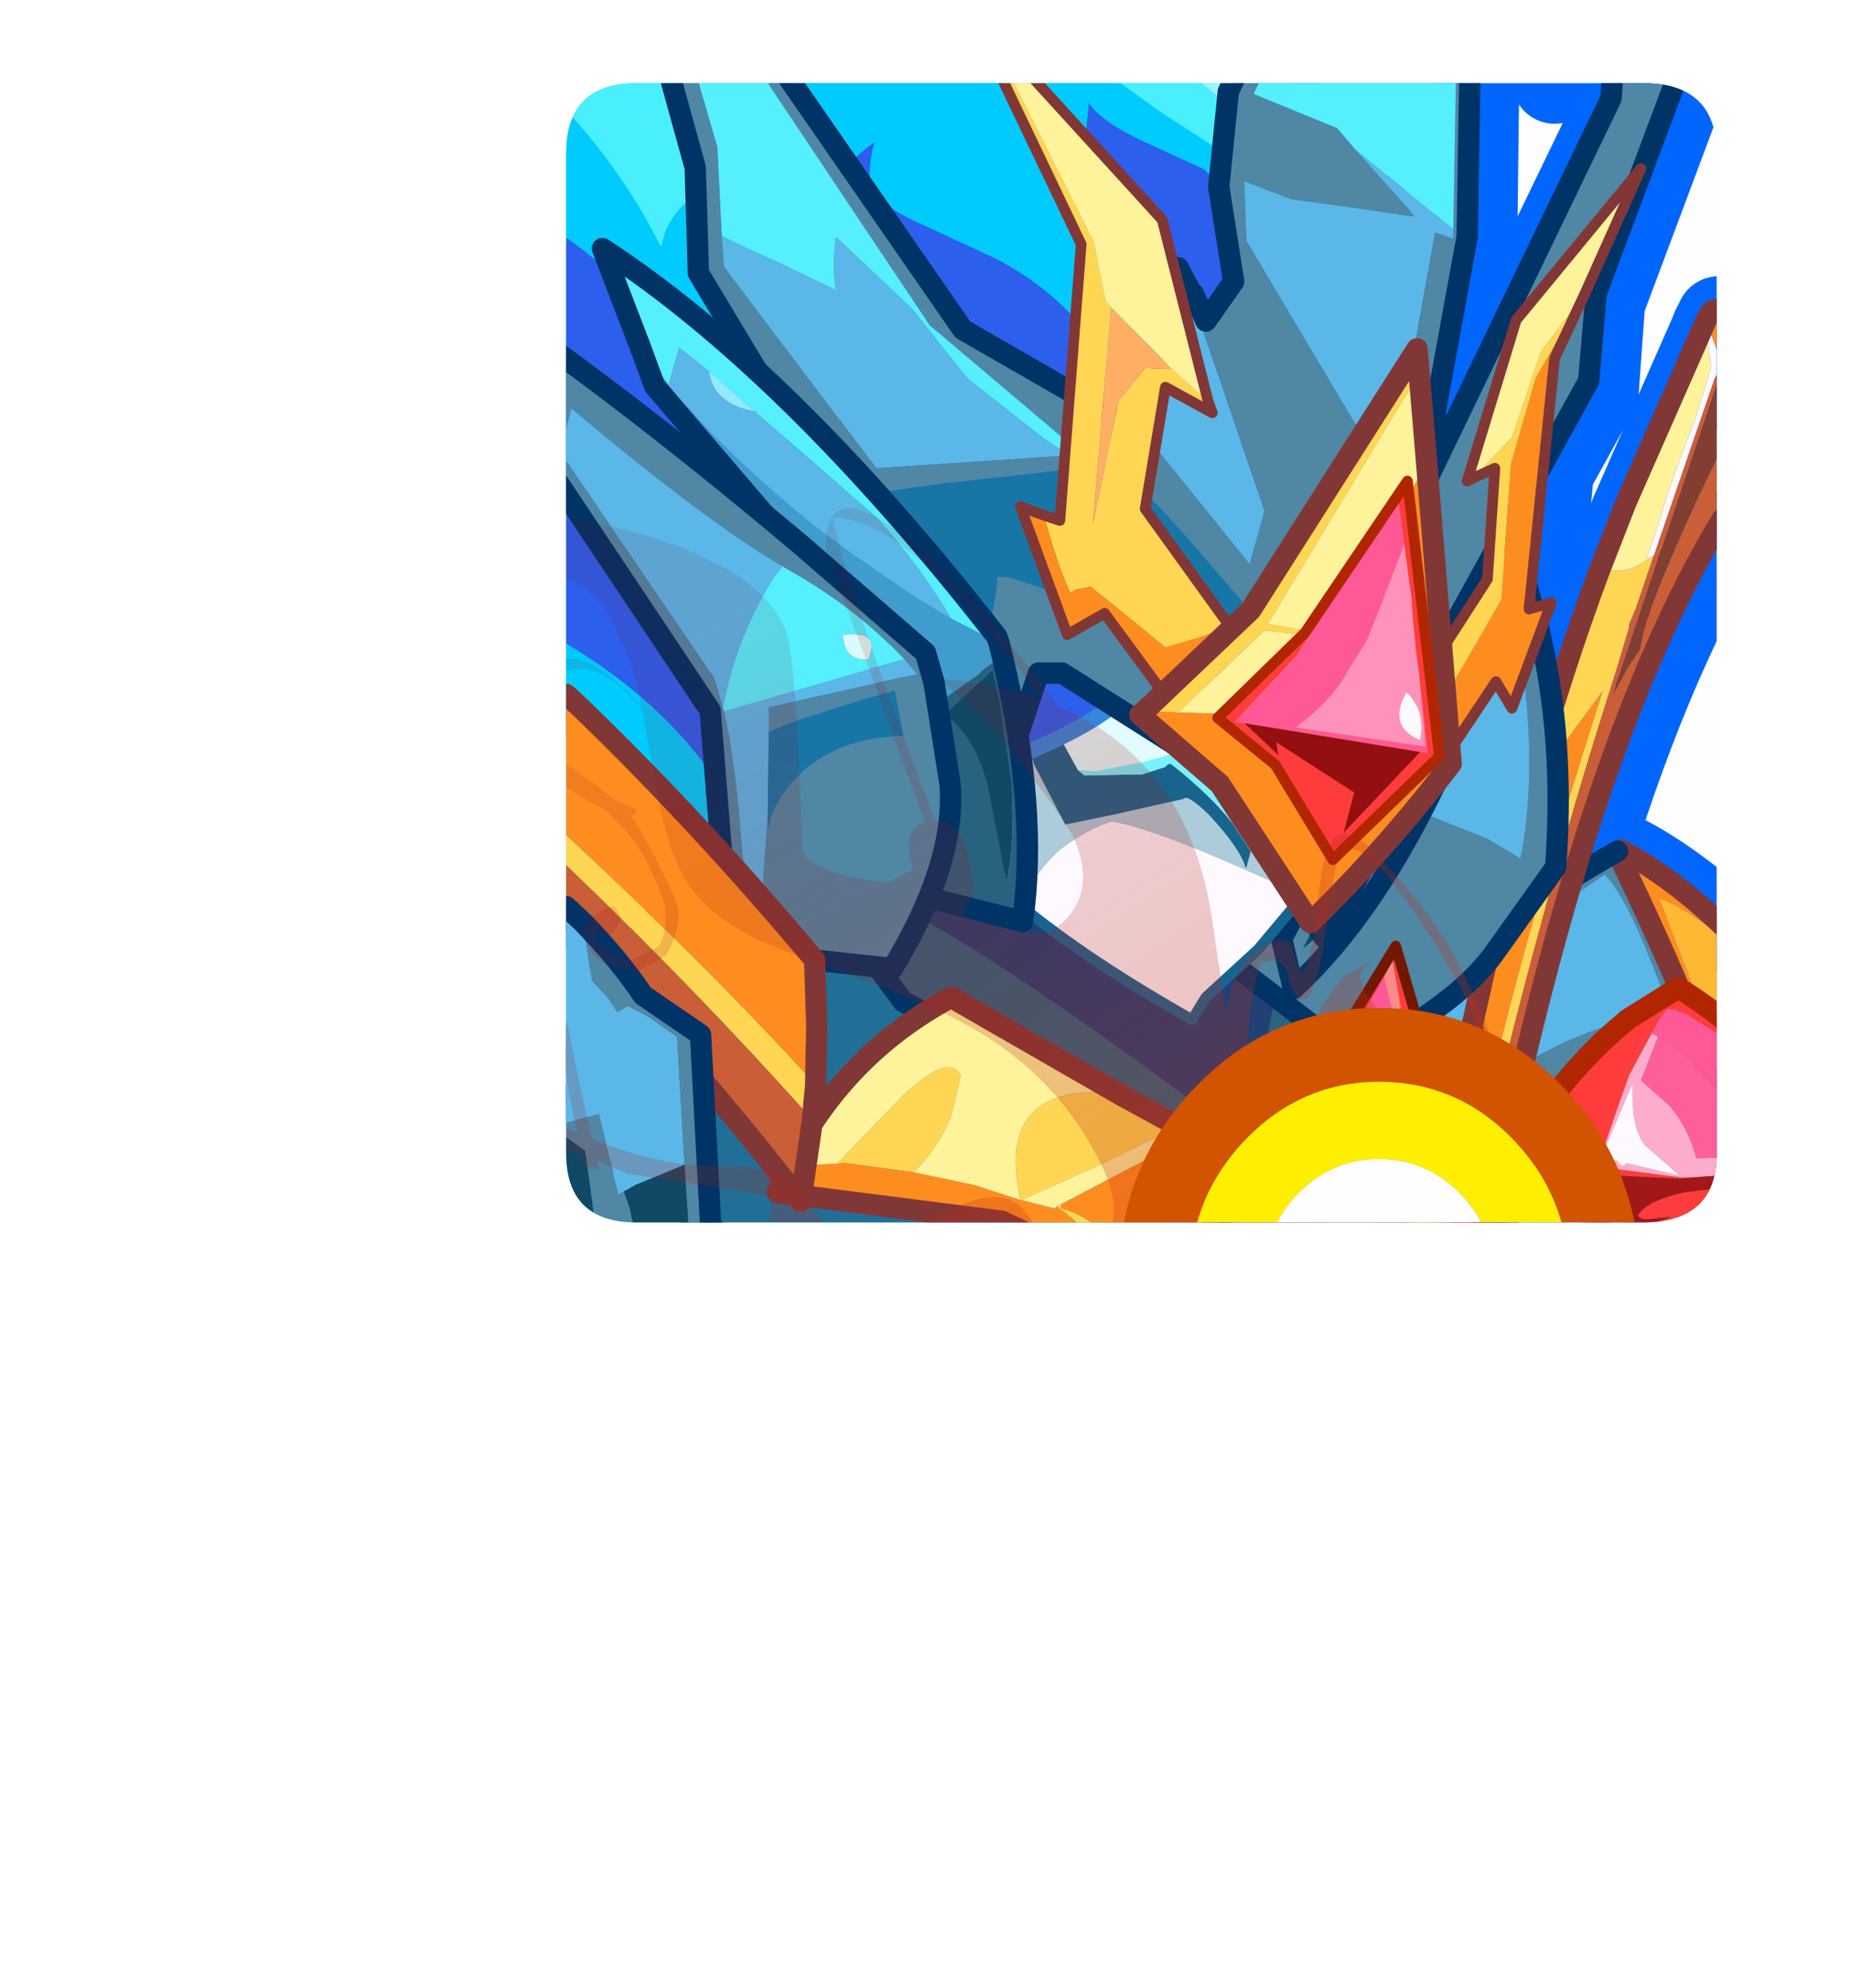 <?xml version="1.0" encoding="UTF-8" standalone="no"?>
<svg xmlns:ffdec="https://www.free-decompiler.com/flash" xmlns:xlink="http://www.w3.org/1999/xlink" ffdec:objectType="frame" height="93.2px" width="86.8px" xmlns="http://www.w3.org/2000/svg">
  <g transform="matrix(1.0, 0.0, 0.0, 1.0, 26.55, 3.9)">
    <clipPath id="clipPath0" transform="matrix(1.0, 0.0, 0.0, 1.0, 0.0, 0.0)">
      <path d="M50.5 0.0 Q53.95 0.0 53.95 3.3 L53.95 50.15 Q53.95 53.4 50.5 53.4 L3.3 53.4 Q0.0 53.4 0.0 50.15 L0.0 3.3 Q0.0 0.0 3.3 0.0 L50.5 0.0" fill="#000000" fill-rule="evenodd" stroke="none"/>
    </clipPath>
    <g clip-path="url(#clipPath0)">
      <use ffdec:characterId="2" height="70.3" transform="matrix(1.0, 0.0, 0.0, 1.0, -1.2, -2.7)" width="57.6" xlink:href="#shape1"/>
      <filter id="filter0">
        <feConvolveMatrix divisor="25.0" in="SourceGraphic" kernelMatrix="1 1 1 1 1 1 1 1 1 1 1 1 1 1 1 1 1 1 1 1 1 1 1 1 1" order="5 5" result="filterResult0"/>
      </filter>
      <use ffdec:characterId="4" filter="url(#filter0)" height="60.75" style="mix-blend-mode: screen" transform="matrix(0.785, 0.01, 0.0, 0.721, -1.31, -1.056)" width="52.2" xlink:href="#sprite0"/>
      <use ffdec:characterId="5" height="82.0" transform="matrix(1.0, 0.0, 0.0, 1.0, -4.9, -3.9)" width="65.15" xlink:href="#shape3"/>
      <filter id="filter1">
        <feConvolveMatrix divisor="25.0" in="SourceGraphic" kernelMatrix="1 1 1 1 1 1 1 1 1 1 1 1 1 1 1 1 1 1 1 1 1 1 1 1 1" order="5 5" result="filterResult1"/>
        <feColorMatrix in="filterResult1" result="filterResult2" type="matrix" values="0 0 0 0 1.0,0 0 0 0 0.0,0 0 0 0 0.0,0 0 0 1 0"/>
        <feConvolveMatrix divisor="900.0" in="filterResult2" kernelMatrix="1 1 1 1 1 1 1 1 1 1 1 1 1 1 1 1 1 1 1 1 1 1 1 1 1 1 1 1 1 1 1 1 1 1 1 1 1 1 1 1 1 1 1 1 1 1 1 1 1 1 1 1 1 1 1 1 1 1 1 1 1 1 1 1 1 1 1 1 1 1 1 1 1 1 1 1 1 1 1 1 1 1 1 1 1 1 1 1 1 1 1 1 1 1 1 1 1 1 1 1 1 1 1 1 1 1 1 1 1 1 1 1 1 1 1 1 1 1 1 1 1 1 1 1 1 1 1 1 1 1 1 1 1 1 1 1 1 1 1 1 1 1 1 1 1 1 1 1 1 1 1 1 1 1 1 1 1 1 1 1 1 1 1 1 1 1 1 1 1 1 1 1 1 1 1 1 1 1 1 1 1 1 1 1 1 1 1 1 1 1 1 1 1 1 1 1 1 1 1 1 1 1 1 1 1 1 1 1 1 1 1 1 1 1 1 1 1 1 1 1 1 1 1 1 1 1 1 1 1 1 1 1 1 1 1 1 1 1 1 1 1 1 1 1 1 1 1 1 1 1 1 1 1 1 1 1 1 1 1 1 1 1 1 1 1 1 1 1 1 1 1 1 1 1 1 1 1 1 1 1 1 1 1 1 1 1 1 1 1 1 1 1 1 1 1 1 1 1 1 1 1 1 1 1 1 1 1 1 1 1 1 1 1 1 1 1 1 1 1 1 1 1 1 1 1 1 1 1 1 1 1 1 1 1 1 1 1 1 1 1 1 1 1 1 1 1 1 1 1 1 1 1 1 1 1 1 1 1 1 1 1 1 1 1 1 1 1 1 1 1 1 1 1 1 1 1 1 1 1 1 1 1 1 1 1 1 1 1 1 1 1 1 1 1 1 1 1 1 1 1 1 1 1 1 1 1 1 1 1 1 1 1 1 1 1 1 1 1 1 1 1 1 1 1 1 1 1 1 1 1 1 1 1 1 1 1 1 1 1 1 1 1 1 1 1 1 1 1 1 1 1 1 1 1 1 1 1 1 1 1 1 1 1 1 1 1 1 1 1 1 1 1 1 1 1 1 1 1 1 1 1 1 1 1 1 1 1 1 1 1 1 1 1 1 1 1 1 1 1 1 1 1 1 1 1 1 1 1 1 1 1 1 1 1 1 1 1 1 1 1 1 1 1 1 1 1 1 1 1 1 1 1 1 1 1 1 1 1 1 1 1 1 1 1 1 1 1 1 1 1 1 1 1 1 1 1 1 1 1 1 1 1 1 1 1 1 1 1 1 1 1 1 1 1 1 1 1 1 1 1 1 1 1 1 1 1 1 1 1 1 1 1 1 1 1 1 1 1 1 1 1 1 1 1 1 1 1 1 1 1 1 1 1 1 1 1 1 1 1 1 1 1 1 1 1 1 1 1 1 1 1 1 1 1 1 1 1 1 1 1 1 1 1 1 1 1 1 1 1 1 1 1 1 1 1 1 1 1 1 1 1 1 1 1 1 1 1 1 1 1 1 1 1 1 1 1 1 1 1 1 1 1 1 1 1 1 1 1 1 1 1 1 1 1 1 1 1 1 1 1 1 1 1 1 1 1 1 1 1 1 1 1 1 1 1 1 1 1 1 1 1 1 1 1 1 1 1 1 1 1 1 1 1 1 1 1 1 1 1 1 1 1 1 1 1 1 1 1 1 1 1 1 1 1 1 1 1 1 1 1 1 1 1 1 1 1 1 1 1 1 1 1 1 1 1 1 1 1 1 1 1 1 1 1 1 1 1 1 1 1 1 1 1 1 1 1 1 1 1 1 1 1 1 1 1 1 1 1 1 1 1 1 1 1 1 1 1 1 1 1 1 1 1 1 1 1 1 1 1 1 1 1 1 1 1 1 1 1 1 1 1 1 1 1 1 1 1 1 1 1 1 1 1 1 1 1 1 1 1 1 1 1 1 1 1 1 1 1 1 1 1 1 1 1 1 1 1 1 1 1 1 1 1 1 1 1 1 1 1 1 1 1 1 1 1 1 1 1 1 1" order="30 30" result="filterResult3"/>
        <feComposite in="filterResult1" in2="filterResult3" operator="over" result="filterResult4"/>
      </filter>
      <use ffdec:characterId="7" filter="url(#filter1)" height="86.15" transform="matrix(0.152, -0.146, 0.136, 0.163, 28.303, 52.542)" width="68.55" xlink:href="#sprite1"/>
      <filter id="filter2">
        <feColorMatrix in="SourceGraphic" result="filterResult5" type="matrix" values="0 0 0 0 1.0,0 0 0 0 0.0,0 0 0 0 0.0,0 0 0 1 0"/>
        <feConvolveMatrix divisor="961.0" in="filterResult5" kernelMatrix="1 1 1 1 1 1 1 1 1 1 1 1 1 1 1 1 1 1 1 1 1 1 1 1 1 1 1 1 1 1 1 1 1 1 1 1 1 1 1 1 1 1 1 1 1 1 1 1 1 1 1 1 1 1 1 1 1 1 1 1 1 1 1 1 1 1 1 1 1 1 1 1 1 1 1 1 1 1 1 1 1 1 1 1 1 1 1 1 1 1 1 1 1 1 1 1 1 1 1 1 1 1 1 1 1 1 1 1 1 1 1 1 1 1 1 1 1 1 1 1 1 1 1 1 1 1 1 1 1 1 1 1 1 1 1 1 1 1 1 1 1 1 1 1 1 1 1 1 1 1 1 1 1 1 1 1 1 1 1 1 1 1 1 1 1 1 1 1 1 1 1 1 1 1 1 1 1 1 1 1 1 1 1 1 1 1 1 1 1 1 1 1 1 1 1 1 1 1 1 1 1 1 1 1 1 1 1 1 1 1 1 1 1 1 1 1 1 1 1 1 1 1 1 1 1 1 1 1 1 1 1 1 1 1 1 1 1 1 1 1 1 1 1 1 1 1 1 1 1 1 1 1 1 1 1 1 1 1 1 1 1 1 1 1 1 1 1 1 1 1 1 1 1 1 1 1 1 1 1 1 1 1 1 1 1 1 1 1 1 1 1 1 1 1 1 1 1 1 1 1 1 1 1 1 1 1 1 1 1 1 1 1 1 1 1 1 1 1 1 1 1 1 1 1 1 1 1 1 1 1 1 1 1 1 1 1 1 1 1 1 1 1 1 1 1 1 1 1 1 1 1 1 1 1 1 1 1 1 1 1 1 1 1 1 1 1 1 1 1 1 1 1 1 1 1 1 1 1 1 1 1 1 1 1 1 1 1 1 1 1 1 1 1 1 1 1 1 1 1 1 1 1 1 1 1 1 1 1 1 1 1 1 1 1 1 1 1 1 1 1 1 1 1 1 1 1 1 1 1 1 1 1 1 1 1 1 1 1 1 1 1 1 1 1 1 1 1 1 1 1 1 1 1 1 1 1 1 1 1 1 1 1 1 1 1 1 1 1 1 1 1 1 1 1 1 1 1 1 1 1 1 1 1 1 1 1 1 1 1 1 1 1 1 1 1 1 1 1 1 1 1 1 1 1 1 1 1 1 1 1 1 1 1 1 1 1 1 1 1 1 1 1 1 1 1 1 1 1 1 1 1 1 1 1 1 1 1 1 1 1 1 1 1 1 1 1 1 1 1 1 1 1 1 1 1 1 1 1 1 1 1 1 1 1 1 1 1 1 1 1 1 1 1 1 1 1 1 1 1 1 1 1 1 1 1 1 1 1 1 1 1 1 1 1 1 1 1 1 1 1 1 1 1 1 1 1 1 1 1 1 1 1 1 1 1 1 1 1 1 1 1 1 1 1 1 1 1 1 1 1 1 1 1 1 1 1 1 1 1 1 1 1 1 1 1 1 1 1 1 1 1 1 1 1 1 1 1 1 1 1 1 1 1 1 1 1 1 1 1 1 1 1 1 1 1 1 1 1 1 1 1 1 1 1 1 1 1 1 1 1 1 1 1 1 1 1 1 1 1 1 1 1 1 1 1 1 1 1 1 1 1 1 1 1 1 1 1 1 1 1 1 1 1 1 1 1 1 1 1 1 1 1 1 1 1 1 1 1 1 1 1 1 1 1 1 1 1 1 1 1 1 1 1 1 1 1 1 1 1 1 1 1 1 1 1 1 1 1 1 1 1 1 1 1 1 1 1 1 1 1 1 1 1 1 1 1 1 1 1 1 1 1 1 1 1 1 1 1 1 1 1 1 1 1 1 1 1 1 1 1 1 1 1 1 1 1 1 1 1 1 1 1 1 1 1 1 1 1 1 1 1 1 1 1 1 1 1 1 1 1 1 1 1 1 1 1 1 1 1 1 1 1 1 1 1 1 1 1 1 1 1 1 1 1 1 1 1 1 1 1 1 1 1 1 1 1 1 1 1 1 1 1 1 1 1 1 1 1 1 1 1 1 1 1 1 1 1 1 1 1 1 1 1 1 1 1 1 1 1 1 1 1 1 1 1 1 1 1 1 1 1 1 1 1 1 1 1 1 1 1 1 1 1 1 1 1 1 1 1 1 1 1 1 1 1 1 1 1 1 1 1 1 1 1 1 1 1 1 1 1 1" order="31 31" result="filterResult6"/>
        <feComposite in="SourceGraphic" in2="filterResult6" operator="over" result="filterResult7"/>
      </filter>
      <use ffdec:characterId="9" filter="url(#filter2)" height="284.75" transform="matrix(-0.182, 0.098, 0.092, 0.195, 26.089, 5.403)" width="289.0" xlink:href="#sprite2"/>
      <filter id="filter3">
        <feColorMatrix in="SourceGraphic" result="filterResult8" type="matrix" values="1.583 -0.567 -0.076 0.0 0.015 -0.287 1.303 -0.076 0.0 0.015 -0.287 -0.567 1.794 0.0 0.015 0.0 0.0 0.0 1.0 0.0"/>
        <feConvolveMatrix divisor="2304.0" in="filterResult8" kernelMatrix="1 1 1 1 1 1 1 1 1 1 1 1 1 1 1 1 1 1 1 1 1 1 1 1 1 1 1 1 1 1 1 1 1 1 1 1 1 1 1 1 1 1 1 1 1 1 1 1 1 1 1 1 1 1 1 1 1 1 1 1 1 1 1 1 1 1 1 1 1 1 1 1 1 1 1 1 1 1 1 1 1 1 1 1 1 1 1 1 1 1 1 1 1 1 1 1 1 1 1 1 1 1 1 1 1 1 1 1 1 1 1 1 1 1 1 1 1 1 1 1 1 1 1 1 1 1 1 1 1 1 1 1 1 1 1 1 1 1 1 1 1 1 1 1 1 1 1 1 1 1 1 1 1 1 1 1 1 1 1 1 1 1 1 1 1 1 1 1 1 1 1 1 1 1 1 1 1 1 1 1 1 1 1 1 1 1 1 1 1 1 1 1 1 1 1 1 1 1 1 1 1 1 1 1 1 1 1 1 1 1 1 1 1 1 1 1 1 1 1 1 1 1 1 1 1 1 1 1 1 1 1 1 1 1 1 1 1 1 1 1 1 1 1 1 1 1 1 1 1 1 1 1 1 1 1 1 1 1 1 1 1 1 1 1 1 1 1 1 1 1 1 1 1 1 1 1 1 1 1 1 1 1 1 1 1 1 1 1 1 1 1 1 1 1 1 1 1 1 1 1 1 1 1 1 1 1 1 1 1 1 1 1 1 1 1 1 1 1 1 1 1 1 1 1 1 1 1 1 1 1 1 1 1 1 1 1 1 1 1 1 1 1 1 1 1 1 1 1 1 1 1 1 1 1 1 1 1 1 1 1 1 1 1 1 1 1 1 1 1 1 1 1 1 1 1 1 1 1 1 1 1 1 1 1 1 1 1 1 1 1 1 1 1 1 1 1 1 1 1 1 1 1 1 1 1 1 1 1 1 1 1 1 1 1 1 1 1 1 1 1 1 1 1 1 1 1 1 1 1 1 1 1 1 1 1 1 1 1 1 1 1 1 1 1 1 1 1 1 1 1 1 1 1 1 1 1 1 1 1 1 1 1 1 1 1 1 1 1 1 1 1 1 1 1 1 1 1 1 1 1 1 1 1 1 1 1 1 1 1 1 1 1 1 1 1 1 1 1 1 1 1 1 1 1 1 1 1 1 1 1 1 1 1 1 1 1 1 1 1 1 1 1 1 1 1 1 1 1 1 1 1 1 1 1 1 1 1 1 1 1 1 1 1 1 1 1 1 1 1 1 1 1 1 1 1 1 1 1 1 1 1 1 1 1 1 1 1 1 1 1 1 1 1 1 1 1 1 1 1 1 1 1 1 1 1 1 1 1 1 1 1 1 1 1 1 1 1 1 1 1 1 1 1 1 1 1 1 1 1 1 1 1 1 1 1 1 1 1 1 1 1 1 1 1 1 1 1 1 1 1 1 1 1 1 1 1 1 1 1 1 1 1 1 1 1 1 1 1 1 1 1 1 1 1 1 1 1 1 1 1 1 1 1 1 1 1 1 1 1 1 1 1 1 1 1 1 1 1 1 1 1 1 1 1 1 1 1 1 1 1 1 1 1 1 1 1 1 1 1 1 1 1 1 1 1 1 1 1 1 1 1 1 1 1 1 1 1 1 1 1 1 1 1 1 1 1 1 1 1 1 1 1 1 1 1 1 1 1 1 1 1 1 1 1 1 1 1 1 1 1 1 1 1 1 1 1 1 1 1 1 1 1 1 1 1 1 1 1 1 1 1 1 1 1 1 1 1 1 1 1 1 1 1 1 1 1 1 1 1 1 1 1 1 1 1 1 1 1 1 1 1 1 1 1 1 1 1 1 1 1 1 1 1 1 1 1 1 1 1 1 1 1 1 1 1 1 1 1 1 1 1 1 1 1 1 1 1 1 1 1 1 1 1 1 1 1 1 1 1 1 1 1 1 1 1 1 1 1 1 1 1 1 1 1 1 1 1 1 1 1 1 1 1 1 1 1 1 1 1 1 1 1 1 1 1 1 1 1 1 1 1 1 1 1 1 1 1 1 1 1 1 1 1 1 1 1 1 1 1 1 1 1 1 1 1 1 1 1 1 1 1 1 1 1 1 1 1 1 1 1 1 1 1 1 1 1 1 1 1 1 1 1 1 1 1 1 1 1 1 1 1 1 1 1 1 1 1 1 1 1 1 1 1 1 1 1 1 1 1 1 1 1 1 1 1 1 1 1 1 1 1 1 1 1 1 1 1 1 1 1 1 1 1 1 1 1 1 1 1 1 1 1 1 1 1 1 1 1 1 1 1 1 1 1 1 1 1 1 1 1 1 1 1 1 1 1 1 1 1 1 1 1 1 1 1 1 1 1 1 1 1 1 1 1 1 1 1 1 1 1 1 1 1 1 1 1 1 1 1 1 1 1 1 1 1 1 1 1 1 1 1 1 1 1 1 1 1 1 1 1 1 1 1 1 1 1 1 1 1 1 1 1 1 1 1 1 1 1 1 1 1 1 1 1 1 1 1 1 1 1 1 1 1 1 1 1 1 1 1 1 1 1 1 1 1 1 1 1 1 1 1 1 1 1 1 1 1 1 1 1 1 1 1 1 1 1 1 1 1 1 1 1 1 1 1 1 1 1 1 1 1 1 1 1 1 1 1 1 1 1 1 1 1 1 1 1 1 1 1 1 1 1 1 1 1 1 1 1 1 1 1 1 1 1 1 1 1 1 1 1 1 1 1 1 1 1 1 1 1 1 1 1 1 1 1 1 1 1 1 1 1 1 1 1 1 1 1 1 1 1 1 1 1 1 1 1 1 1 1 1 1 1 1 1 1 1 1 1 1 1 1 1 1 1 1 1 1 1 1 1 1 1 1 1 1 1 1 1 1 1 1 1 1 1 1 1 1 1 1 1 1 1 1 1 1 1 1 1 1 1 1 1 1 1 1 1 1 1 1 1 1 1 1 1 1 1 1 1 1 1 1 1 1 1 1 1 1 1 1 1 1 1 1 1 1 1 1 1 1 1 1 1 1 1 1 1 1 1 1 1 1 1 1 1 1 1 1 1 1 1 1 1 1 1 1 1 1 1 1 1 1 1 1 1 1 1 1 1 1 1 1 1 1 1 1 1 1 1 1 1 1 1 1 1 1 1 1 1 1 1 1 1 1 1 1 1 1 1 1 1 1 1 1 1 1 1 1 1 1 1 1 1 1 1 1 1 1 1 1 1 1 1 1 1 1 1 1 1 1 1 1 1 1 1 1 1 1 1 1 1 1 1 1 1 1 1 1 1 1 1 1 1 1 1 1 1 1 1 1 1 1 1 1 1 1 1 1 1 1 1 1 1 1 1 1 1 1 1 1 1 1 1 1 1 1 1 1 1 1 1 1 1 1 1 1 1 1 1 1 1 1 1 1 1 1 1 1 1 1 1 1 1 1 1 1 1 1 1 1 1 1 1 1 1 1 1 1 1 1 1 1 1 1 1 1 1 1 1 1 1 1 1 1 1 1 1 1 1 1 1 1 1 1 1 1 1 1 1 1 1 1 1 1 1 1 1 1 1 1 1 1 1 1 1 1 1 1 1 1 1 1 1 1 1 1 1 1 1 1 1 1 1 1 1 1 1 1 1 1 1 1 1 1 1 1 1 1 1 1 1 1 1 1 1 1 1 1 1 1 1 1 1 1 1 1 1 1 1 1 1 1 1 1 1 1 1 1 1 1 1 1 1 1 1 1 1 1 1 1 1 1 1 1 1 1 1 1 1 1 1 1 1 1 1 1 1 1 1 1 1 1 1 1 1 1 1 1 1 1 1 1 1 1 1 1 1 1 1 1 1 1 1 1 1 1 1 1 1 1 1 1 1 1 1 1 1 1 1 1 1 1 1 1 1 1 1 1 1 1 1 1 1 1 1 1 1 1 1 1 1 1 1 1 1 1 1 1 1 1 1 1 1 1 1 1 1 1 1 1 1 1 1 1 1 1 1 1 1 1 1 1 1 1 1 1 1 1 1 1 1 1 1 1 1 1 1 1 1 1 1 1 1 1 1 1 1 1 1 1 1 1 1 1 1 1 1 1 1 1 1 1 1 1 1 1 1 1 1 1 1 1 1 1 1 1 1 1 1 1 1 1 1 1 1 1 1 1 1 1 1 1 1 1 1 1 1 1 1 1 1 1 1 1 1 1 1 1 1 1 1 1 1 1 1 1 1 1 1 1 1 1 1 1 1 1 1 1 1 1 1 1 1 1 1 1 1 1 1 1 1 1 1 1 1 1 1 1 1 1 1 1 1 1 1 1 1 1 1 1 1 1 1 1 1 1 1 1 1 1 1 1 1 1 1 1 1 1 1 1 1 1 1 1 1 1 1 1 1 1 1 1 1 1 1 1 1 1 1 1 1 1 1 1 1 1 1 1 1 1 1 1 1 1 1 1 1 1 1 1 1 1 1 1 1 1 1 1 1 1 1 1 1 1 1 1 1 1 1 1 1 1 1 1 1 1 1 1 1 1 1 1 1 1 1 1 1 1 1 1 1 1 1 1 1 1 1 1 1 1 1 1 1 1 1 1 1 1 1 1 1 1 1 1 1 1 1 1 1 1 1 1 1 1 1 1 1 1 1 1 1 1 1 1 1 1 1 1 1 1 1 1 1 1 1 1 1 1 1 1 1 1 1 1 1 1 1 1 1 1 1 1 1 1 1 1 1 1 1 1 1 1 1 1 1 1 1 1 1 1 1 1 1 1 1 1 1 1 1 1 1 1 1 1 1 1 1 1 1 1 1 1 1 1 1 1 1 1 1 1 1 1 1 1 1 1 1 1 1 1 1 1 1 1 1 1 1 1 1 1 1 1 1 1 1 1 1 1 1 1 1 1 1 1 1 1 1 1 1 1 1 1 1 1 1 1 1 1 1 1 1 1 1 1 1 1 1 1 1 1 1 1 1 1 1 1 1 1 1 1 1 1 1 1 1 1 1 1 1 1 1 1 1 1 1 1 1 1 1 1 1 1 1 1 1 1 1 1 1 1 1 1 1 1 1 1 1 1 1 1 1 1 1 1 1 1 1 1 1 1 1 1 1 1 1 1 1 1 1 1 1 1 1 1 1 1 1 1 1 1 1 1 1 1 1 1 1 1 1 1 1 1 1 1 1 1 1 1 1 1 1 1 1 1 1 1 1 1 1 1 1 1 1 1 1 1 1 1 1 1 1 1 1 1 1" order="48 48" result="filterResult9"/>
      </filter>
      <use ffdec:characterId="11" filter="url(#filter3)" height="79.9" transform="matrix(0.306, 0.0, 0.0, 0.319, 25.9, 43.35)" width="79.9" xlink:href="#sprite3"/>
    </g>
    <use ffdec:characterId="12" height="53.4" transform="matrix(1.0, 0.0, 0.0, 1.0, 0.0, 0.0)" width="53.95" xlink:href="#shape7"/>
  </g>
  <defs>
    <g id="shape1" transform="matrix(1.0, 0.0, 0.0, 1.0, 1.2, 2.7)">
      <path d="M46.65 -0.7 L47.2 -0.7 46.35 -0.1 46.65 -0.7 M49.4 -0.7 L51.95 -0.7 52.25 0.5 48.6 10.25 48.3 14.4 46.2 18.2 45.55 24.6 45.7 25.0 46.5 24.8 45.95 26.15 46.3 27.65 46.4 28.1 46.6 29.7 Q47.65 26.15 48.75 23.25 L50.05 20.1 53.75 11.7 53.8 11.55 54.05 11.05 54.4 11.0 54.4 21.1 Q50.6 27.35 47.55 37.6 L49.6 36.4 49.75 36.35 Q52.0 37.55 54.4 39.75 L54.4 59.95 52.2 60.65 52.15 60.65 51.0 60.3 50.65 62.0 9.5 62.0 9.1 61.8 9.2 62.0 -0.95 62.0 -0.95 -0.7 42.7 -0.7 42.6 7.65 41.05 15.9 41.25 17.8 49.3 1.15 49.4 -0.7 M54.4 60.2 L54.4 62.0 53.35 62.0 54.4 60.2" fill="#33ccff" fill-rule="evenodd" stroke="none"/>
      <path d="M46.65 -0.7 L46.35 -0.1 47.2 -0.7 M49.4 -0.7 L49.3 1.15 41.25 17.8 41.05 15.9 42.6 7.65 42.7 -0.7 M9.2 62.0 L9.1 61.8 9.5 62.0 M50.65 62.0 L51.0 60.3 52.15 60.65 52.2 60.65 54.4 59.95 M54.4 39.75 Q52.0 37.55 49.75 36.35 L49.6 36.4 47.55 37.6 Q50.6 27.35 54.4 21.1 M54.4 11.0 L54.05 11.05 53.8 11.55 53.75 11.7 50.05 20.1 48.75 23.25 Q47.65 26.15 46.6 29.7 L46.4 28.1 46.3 27.65 45.95 26.15 46.5 24.8 45.7 25.0 45.55 24.6 46.2 18.2 48.3 14.4 48.6 10.25 52.25 0.5 51.95 -0.7 M54.4 60.2 L53.35 62.0" fill="none" stroke="#0066ff" stroke-linecap="round" stroke-linejoin="round" stroke-width="4.0"/>
      <path d="M3.9 -0.7 L4.45 -0.15 4.55 -0.7 9.5 -0.7 9.35 -0.05 Q9.05 1.95 9.65 2.9 L10.4 3.65 Q7.35 4.45 7.15 4.6 4.55 5.6 4.25 7.75 2.45 4.1 -0.45 1.05 L-0.45 -0.7 3.9 -0.7 M19.75 -0.7 L22.7 -0.7 22.5 -0.4 Q21.9 0.65 21.85 1.05 20.75 0.45 19.75 -0.7 M24.95 -0.7 L28.75 -0.7 32.3 2.2 Q35.9 5.0 36.3 10.3 L36.3 10.5 36.45 7.0 Q36.45 4.6 35.0 2.65 L31.8 -0.4 31.5 -0.7 33.8 -0.7 Q36.15 1.6 37.25 3.4 39.1 6.55 39.05 11.7 L38.7 15.7 38.05 19.6 Q36.4 17.5 34.4 16.9 L34.55 15.3 34.65 13.6 34.1 9.05 33.4 6.2 32.6 4.55 27.65 1.35 Q25.85 0.2 24.95 -0.7" fill="#4af0ff" fill-rule="evenodd" stroke="none"/>
      <path d="M3.9 -0.7 L4.55 -0.7 4.45 -0.15 3.9 -0.7 M28.75 -0.7 L31.5 -0.7 31.8 -0.4 35.0 2.65 Q36.45 4.6 36.45 7.0 L36.3 10.5 36.3 10.3 Q35.9 5.0 32.3 2.2 L28.75 -0.7" fill="#9cf6ff" fill-rule="evenodd" stroke="none"/>
      <path d="M9.5 -0.7 L19.75 -0.7 Q20.75 0.45 21.85 1.05 21.9 0.65 22.5 -0.4 L22.7 -0.7 24.95 -0.7 Q25.85 0.2 27.65 1.35 L32.6 4.55 33.4 6.2 34.1 9.05 34.65 13.6 34.55 15.3 34.4 16.9 Q36.4 17.5 38.05 19.6 L37.1 23.85 35.65 21.8 33.05 18.15 Q33.4 16.4 33.4 14.35 33.4 9.8 31.5 6.5 30.65 4.95 29.65 4.05 L26.6 2.6 Q24.8 1.75 24.25 1.0 L24.25 0.9 Q24.1 1.6 24.1 2.5 L24.2 3.35 25.0 3.95 Q26.75 5.8 26.75 8.75 26.75 10.9 25.7 12.95 L25.35 13.55 Q23.65 10.2 20.0 8.25 L15.85 6.35 Q14.0 5.45 14.0 4.35 L14.25 2.75 Q12.4 4.2 11.0 6.0 L9.55 8.4 Q9.55 8.9 10.9 9.45 L14.5 10.3 14.35 10.3 Q13.0 9.9 10.55 11.9 8.4 13.6 7.9 15.65 5.2 11.65 2.0 9.0 L-0.45 7.1 -0.45 1.05 Q2.45 4.1 4.25 7.75 4.55 5.6 7.15 4.6 7.35 4.45 10.4 3.65 L9.65 2.9 Q9.05 1.95 9.35 -0.05 L9.5 -0.7 M9.25 39.6 L6.85 42.55 6.85 42.4 Q6.95 39.45 6.45 38.05 5.8 35.6 3.3 32.55 2.65 31.8 -0.45 29.65 L-0.45 26.2 Q1.85 27.5 3.7 29.15 8.7 33.7 9.25 39.6" fill="#00ccff" fill-rule="evenodd" stroke="none"/>
      <path d="M37.1 23.85 L36.5 25.1 Q35.9 26.3 33.25 28.4 L32.1 27.35 Q30.55 25.9 29.0 25.75 L28.15 25.8 25.95 28.65 Q24.8 30.0 20.8 31.65 L14.95 34.05 Q12.4 35.35 10.05 38.5 L9.25 39.6 Q8.7 33.7 3.7 29.15 1.85 27.5 -0.45 26.2 L-0.45 7.1 2.0 9.0 Q5.2 11.65 7.9 15.65 8.4 13.6 10.55 11.9 13.0 9.9 14.35 10.3 L14.5 10.3 10.9 9.45 Q9.55 8.9 9.55 8.4 L11.0 6.0 Q12.4 4.2 14.25 2.75 L14.0 4.35 Q14.0 5.45 15.85 6.35 L20.0 8.25 Q23.65 10.2 25.35 13.55 L25.7 12.95 Q26.75 10.9 26.75 8.75 26.75 5.8 25.0 3.95 L24.2 3.35 24.1 2.5 Q24.1 1.6 24.25 0.9 L24.25 1.0 Q24.8 1.75 26.6 2.6 L29.65 4.05 Q30.65 4.95 31.5 6.5 33.4 9.8 33.4 14.35 33.4 16.4 33.05 18.15 L35.65 21.8 37.1 23.85" fill="#2d5fee" fill-rule="evenodd" stroke="none"/>
      <path d="M33.8 -0.7 Q36.15 1.6 37.25 3.4 39.1 6.55 39.05 11.7 L38.7 15.7 38.05 19.6 37.1 23.85 36.5 25.1 Q35.9 26.3 33.25 28.4 L32.1 27.35 Q30.55 25.9 29.0 25.75 L28.15 25.8 25.95 28.65 Q24.8 30.0 20.8 31.65 L14.95 34.05 Q12.4 35.35 10.05 38.5 L9.25 39.6 6.85 42.55 6.85 42.4 Q6.95 39.45 6.45 38.05 5.8 35.6 3.3 32.55 2.65 31.8 -0.45 29.65" fill="none" stroke="#3589de" stroke-linecap="round" stroke-linejoin="round" stroke-width="1.0"/>
      <path d="M35.0 43.55 L46.1 49.25 37.4 67.1 11.4 55.8 Q2.2 52.15 -0.7 46.75 6.5 30.65 25.15 29.8 L32.35 36.75 35.0 43.55" fill="#216f98" fill-rule="evenodd" stroke="none"/>
      <path d="M35.0 43.55 L46.1 49.25 37.4 67.1 11.4 55.8 Q2.2 52.15 -0.7 46.75 6.5 30.65 25.15 29.8 L32.35 36.75 35.0 43.55 Z" fill="none" stroke="#272c31" stroke-linecap="round" stroke-linejoin="round" stroke-width="1.0"/>
      <path d="M51.85 60.2 Q47.0 58.75 41.4 54.95 L39.65 54.25 37.3 48.35 38.1 47.35 Q38.7 42.0 49.3 36.0 L49.55 36.6 Q52.0 41.75 52.85 44.1 53.75 46.65 53.9 50.15 54.15 53.55 51.85 60.2 M42.6 47.7 Q43.85 46.45 45.9 45.4 49.2 43.65 51.9 43.8 L50.65 40.65 Q49.5 37.85 48.7 37.1 46.65 38.4 44.0 40.75 40.25 44.05 40.25 45.75 L40.7 46.65 41.6 48.9 42.05 48.2 Q43.5 50.0 46.6 52.1 51.2 55.2 52.9 55.0 L53.05 52.4 51.6 52.45 Q50.65 52.45 47.5 50.7 44.95 49.35 42.6 47.7" fill="#4f88a6" fill-rule="evenodd" stroke="none"/>
      <path d="M42.6 47.7 Q44.95 49.35 47.5 50.7 50.65 52.45 51.6 52.45 L53.05 52.4 52.9 55.0 Q51.2 55.2 46.6 52.1 43.5 50.0 42.05 48.2 L41.6 48.9 40.7 46.65 40.25 45.75 Q40.25 44.05 44.0 40.75 46.65 38.4 48.7 37.1 49.5 37.85 50.65 40.65 L51.9 43.8 Q49.2 43.65 45.9 45.4 43.85 46.45 42.6 47.7" fill="#5ab8e9" fill-rule="evenodd" stroke="none"/>
      <path d="M49.3 36.0 L49.45 35.95 Q52.05 37.3 54.85 40.1 L54.85 40.65 54.45 40.25 Q52.6 38.7 51.25 38.2 L52.15 40.55 Q53.1 42.8 53.1 43.65 54.0 43.4 54.85 43.65 L54.85 52.35 54.65 52.4 Q54.35 53.9 53.4 55.35 L53.4 55.45 54.85 54.9 54.85 59.25 51.9 60.2 51.85 60.2 Q54.15 53.55 53.9 50.15 53.75 46.65 52.85 44.1 52.0 41.75 49.55 36.6 L49.3 36.0" fill="#ff8e20" fill-rule="evenodd" stroke="none"/>
      <path d="M54.85 40.65 L54.85 43.65 Q54.0 43.4 53.1 43.65 53.1 42.8 52.15 40.55 L51.25 38.2 Q52.6 38.7 54.45 40.25 L54.85 40.65 M54.85 52.35 L54.85 54.9 53.4 55.45 53.4 55.35 Q54.35 53.9 54.65 52.4 L54.85 52.35" fill="#ffb933" fill-rule="evenodd" stroke="none"/>
      <path d="M49.3 36.0 L49.45 35.95 Q52.05 37.3 54.85 40.1 M54.85 59.25 L51.9 60.2 M49.3 36.0 L49.55 36.6 Q52.0 41.75 52.85 44.1 53.75 46.65 53.9 50.15 54.15 53.55 51.85 60.2" fill="none" stroke="#833737" stroke-linecap="round" stroke-linejoin="round" stroke-width="1.0"/>
      <path d="M51.9 60.2 L51.85 60.2 Q47.0 58.75 41.4 54.95 L39.65 54.25 37.3 48.35 38.1 47.35 Q38.7 42.0 49.3 36.0" fill="none" stroke="#003366" stroke-linecap="round" stroke-linejoin="round" stroke-width="1.0"/>
      <path d="M42.8 51.0 L42.75 49.5 Q44.75 40.45 48.6 28.5 L45.05 33.35 Q46.75 27.4 48.45 22.85 L49.3 22.85 Q50.0 22.85 50.65 22.35 50.8 22.2 51.0 22.15 L50.15 24.65 49.85 25.35 49.85 25.5 49.25 27.5 Q45.5 39.2 42.8 51.0" fill="#ffd754" fill-rule="evenodd" stroke="none"/>
      <path d="M53.45 11.1 L53.75 10.65 54.85 10.4 54.85 12.65 54.2 12.9 54.2 13.2 53.45 11.1 M42.75 49.5 L42.65 46.95 42.5 44.1 Q43.8 38.25 45.05 33.35 L48.6 28.5 Q44.75 40.45 42.75 49.5" fill="#ff8e20" fill-rule="evenodd" stroke="none"/>
      <path d="M54.85 12.65 L54.85 13.05 54.25 13.25 51.4 21.75 51.3 22.0 49.35 27.85 Q49.15 28.35 49.1 28.8 L49.15 28.55 49.8 27.35 50.35 26.55 50.55 25.6 Q51.1 23.7 52.95 19.7 L53.6 18.35 54.35 16.8 54.85 15.8 54.85 20.15 54.2 20.45 Q47.55 31.4 43.1 54.4 L42.8 51.0 Q45.5 39.2 49.25 27.5 L49.85 25.5 49.85 25.35 50.15 24.65 51.0 22.15 53.8 14.0 53.85 13.85 54.2 13.2 54.2 12.9 54.85 12.65" fill="#cb5e36" fill-rule="evenodd" stroke="none"/>
      <path d="M54.85 13.05 L54.85 15.8 54.35 16.8 53.6 18.35 52.95 19.7 Q51.1 23.7 50.55 25.6 L50.35 26.55 49.8 27.35 49.15 28.55 49.1 28.8 Q49.15 28.35 49.35 27.85 L51.3 22.0 51.4 21.75 54.25 13.25 54.85 13.05" fill="#833e31" fill-rule="evenodd" stroke="none"/>
      <path d="M53.4 11.25 L53.45 11.1 54.2 13.2 53.85 13.85 53.8 14.0 51.0 22.15 Q50.8 22.2 50.65 22.35 L51.2 20.75 Q51.75 18.75 52.95 15.75 L53.7 13.3 53.4 11.25" fill="#fffaff" fill-rule="evenodd" stroke="none"/>
      <path d="M48.45 22.85 L49.7 19.65 53.4 11.25 53.7 13.3 52.95 15.75 Q51.75 18.75 51.2 20.75 L50.65 22.35 Q50.0 22.85 49.3 22.85 L48.45 22.85" fill="#fff39c" fill-rule="evenodd" stroke="none"/>
      <path d="M53.45 11.1 L53.75 10.65 54.85 10.4 M54.85 20.15 L54.2 20.45 Q47.55 31.4 43.1 54.4 L42.8 51.0 42.75 49.5 42.65 46.95 42.5 44.1 Q43.8 38.25 45.05 33.35 46.75 27.4 48.45 22.85 L49.7 19.65 53.4 11.25 53.45 11.1" fill="none" stroke="#833737" stroke-linecap="round" stroke-linejoin="round" stroke-width="1.0"/>
      <path d="M9.9 29.75 L13.45 34.95 16.3 38.95 16.65 39.15 Q20.5 41.3 26.8 45.85 L32.05 49.7 Q32.25 47.85 33.5 41.5 34.75 35.1 34.6 33.2 L36.2 33.35 33.85 52.45 15.8 43.05 5.55 29.1 9.9 29.75" fill="#2c6380" fill-rule="evenodd" stroke="none"/>
      <path d="M34.6 33.2 Q34.75 35.1 33.5 41.5 32.25 47.85 32.05 49.7 L26.8 45.85 Q20.5 41.3 16.65 39.15 L16.3 38.95 13.45 34.95 9.9 29.75 34.6 33.2" fill="#234074" fill-rule="evenodd" stroke="none"/>
      <path d="M34.6 33.2 L9.9 29.75 5.55 29.1 15.8 43.05 33.85 52.45 36.2 33.35 34.6 33.2 Z" fill="none" stroke="#003366" stroke-linecap="round" stroke-linejoin="round" stroke-width="1.0"/>
      <path d="M43.85 22.1 L38.1 22.0 37.75 33.25 43.2 35.4 44.75 36.35 Q45.9 30.6 43.85 22.1 M36.6 33.35 L36.85 20.3 44.0 20.9 44.55 22.15 Q47.0 28.65 46.4 36.75 L43.4 40.95 Q41.5 43.4 36.95 45.65 L31.2 41.25 36.6 33.35" fill="#4f88a6" fill-rule="evenodd" stroke="none"/>
      <path d="M43.85 22.1 Q45.9 30.6 44.75 36.35 L43.2 35.4 37.75 33.25 38.1 22.0 43.85 22.1" fill="#5ab8e9" fill-rule="evenodd" stroke="none"/>
      <path d="M36.6 33.35 L36.85 20.3 44.0 20.9 44.55 22.15 Q47.0 28.65 46.4 36.75 L43.4 40.95 Q41.5 43.4 36.95 45.65 L31.2 41.25 36.6 33.35 Z" fill="none" stroke="#003366" stroke-linecap="round" stroke-linejoin="round" stroke-width="1.0"/>
      <path d="M36.55 31.75 L36.9 28.2 36.55 11.35 38.75 4.8 Q41.7 15.2 41.35 31.55 L41.0 32.35 39.9 32.25 36.55 31.75" fill="#5cb6e5" fill-rule="evenodd" stroke="none"/>
      <path d="M41.0 32.35 Q37.9 38.95 34.1 42.45 L33.55 40.1 Q35.75 36.15 36.55 31.75 L39.9 32.25 41.0 32.35 M39.5 34.05 L40.3 32.55 37.35 32.55 Q37.75 34.35 36.55 36.75 L34.55 40.55 Q36.15 39.35 37.45 37.3 L39.5 34.05" fill="#4f88a6" fill-rule="evenodd" stroke="none"/>
      <path d="M39.5 34.05 L37.45 37.3 Q36.15 39.35 34.55 40.55 L36.55 36.75 Q37.75 34.35 37.35 32.55 L40.3 32.55 39.5 34.05" fill="#104866" fill-rule="evenodd" stroke="none"/>
      <path d="M36.55 31.75 L36.9 28.2 36.55 11.35 38.75 4.8 Q41.7 15.2 41.35 31.55 L41.0 32.35 Q37.9 38.95 34.1 42.45 L33.55 40.1 Q35.75 36.15 36.55 31.75 Z" fill="none" stroke="#003366" stroke-linecap="round" stroke-linejoin="round" stroke-width="1.0"/>
      <path d="M34.55 38.1 Q27.95 35.0 25.6 34.6 24.55 34.9 23.25 35.85 22.15 36.75 21.25 38.5 19.7 37.85 20.45 36.65 L19.75 33.3 24.95 23.8 35.6 36.75 34.55 38.1" fill="#adcddb" fill-rule="evenodd" stroke="none"/>
      <path d="M34.55 38.1 L32.45 40.6 30.0 42.85 29.35 43.9 Q24.4 41.1 21.25 38.5 22.15 36.75 23.25 35.85 24.55 34.9 25.6 34.6 27.95 35.0 34.55 38.1" fill="#fffaff" fill-rule="evenodd" stroke="none"/>
      <path d="M21.25 38.5 Q24.4 41.1 29.35 43.9 L30.0 42.85 32.45 40.6 34.55 38.1 35.6 36.75 24.95 23.8 19.75 33.3 20.45 36.65 Q19.7 37.85 21.25 38.5 Z" fill="none" stroke="#186492" stroke-linecap="round" stroke-linejoin="round" stroke-width="0.5"/>
      <path d="M21.9 27.65 Q21.9 26.5 23.65 27.55 L25.0 27.9 25.3 28.15 26.05 28.85 26.55 29.35 27.2 29.85 27.2 29.75 27.75 28.55 30.1 30.65 Q31.9 32.35 32.6 33.7 L32.45 34.35 32.15 35.6 Q30.3 31.55 28.45 30.4 L24.8 29.0 23.45 28.45 23.05 28.2 22.9 28.15 22.25 27.85 21.95 27.7 21.9 27.65 M32.1 36.0 L31.9 36.75 31.85 36.75 Q31.6 35.85 30.1 34.25 29.1 33.3 28.95 33.55 L25.6 34.3 23.4 34.75 21.95 31.95 Q20.45 27.85 21.9 27.7 L23.1 30.65 23.2 30.75 24.0 32.2 24.3 32.45 27.0 32.4 28.1 32.05 Q28.2 31.9 28.35 31.9 30.25 33.4 31.25 34.7 L32.1 36.0" fill="#18648e" fill-rule="evenodd" stroke="none"/>
      <path d="M32.15 35.6 L32.1 36.0 31.25 34.7 Q30.25 33.4 28.35 31.9 28.2 31.9 28.1 32.05 L27.0 32.4 24.3 32.45 24.0 32.2 24.85 32.25 27.15 31.8 28.4 31.45 26.9 30.2 Q26.25 29.75 24.8 29.0 L28.45 30.4 Q30.3 31.55 32.15 35.6 M21.9 27.7 L21.9 27.65 21.95 27.7 22.25 27.85 22.9 28.15 22.25 27.9 Q22.55 29.5 23.1 30.65 L21.9 27.7" fill="#79f3ff" fill-rule="evenodd" stroke="none"/>
      <path d="M22.9 28.15 L23.05 28.2 23.45 28.45 24.8 29.0 Q26.25 29.75 26.9 30.2 L28.4 31.45 27.15 31.8 24.85 32.25 24.0 32.2 23.2 30.75 23.1 30.65 Q22.55 29.5 22.25 27.9 L22.9 28.15" fill="#e2fcff" fill-rule="evenodd" stroke="none"/>
    </g>
    <g id="sprite0" transform="matrix(1.0, 0.0, 0.0, 1.0, -57.65, -74.1)">
      <use ffdec:characterId="3" height="60.75" transform="matrix(1.0, 0.0, 0.0, 1.0, 57.65, 74.1)" width="52.2" xlink:href="#shape2"/>
    </g>
    <g id="shape2" transform="matrix(1.0, 0.0, 0.0, 1.0, -57.65, -74.1)">
      <path d="M92.0 74.75 L96.95 74.7 100.75 78.0 Q105.35 81.8 105.85 89.2 L105.85 89.4 106.05 84.6 Q106.05 81.25 104.2 78.65 L100.4 74.65 103.3 74.6 Q105.85 77.35 107.05 79.6 109.4 84.0 109.35 91.1 L108.9 96.65 108.1 102.05 Q106.0 99.1 103.45 98.4 L103.65 96.1 103.8 93.8 103.05 87.5 102.15 83.55 Q101.7 81.95 101.15 81.3 L94.8 76.9 92.0 74.75 M85.3 74.85 L88.15 74.8 Q87.5 76.1 87.4 76.55 86.35 75.95 85.3 74.85 M58.15 76.0 L58.15 75.25 65.2 75.15 65.3 75.25 65.3 75.15 71.6 75.05 71.55 75.35 Q71.15 78.05 71.9 79.3 L72.8 80.4 68.7 81.75 Q65.4 83.25 65.0 86.15 62.4 80.5 58.15 76.0" fill="#4af0ff" fill-rule="evenodd" stroke="none"/>
      <path d="M100.4 74.65 L104.2 78.65 Q106.05 81.25 106.05 84.6 L105.85 89.4 105.85 89.2 Q105.35 81.8 100.75 78.0 L96.95 74.7 100.4 74.65 M65.3 75.15 L65.3 75.25 65.2 75.15 65.3 75.15" fill="#9cf6ff" fill-rule="evenodd" stroke="none"/>
      <path d="M92.0 74.75 L94.8 76.9 101.15 81.3 Q101.7 81.95 102.15 83.55 L103.05 87.5 103.8 93.8 103.65 96.1 103.45 98.4 Q106.0 99.1 108.1 102.05 L106.85 107.9 105.05 105.05 101.7 100.1 Q102.15 97.65 102.15 94.8 102.15 88.55 99.75 84.0 98.65 81.85 97.4 80.6 L93.5 78.7 Q91.2 77.5 90.55 76.4 L90.55 76.35 90.35 78.55 90.45 79.75 91.45 80.5 Q93.7 83.05 93.7 87.15 93.7 90.1 92.35 93.05 L91.95 93.9 Q89.7 89.25 85.1 86.65 L79.8 84.05 Q77.45 82.8 77.45 81.3 77.45 80.15 77.75 79.1 75.4 81.1 73.65 83.6 L71.75 87.05 Q71.75 87.7 73.5 88.35 L78.05 89.55 77.85 89.55 Q76.2 89.05 73.05 91.85 70.35 94.25 69.65 97.1 66.25 91.6 62.15 87.95 60.15 86.15 58.15 84.7 L58.15 76.0 Q62.4 80.5 65.0 86.15 65.4 83.25 68.7 81.75 L72.8 80.4 71.9 79.3 Q71.15 78.05 71.55 75.35 L71.6 75.05 85.3 74.85 Q86.35 75.95 87.4 76.55 87.5 76.1 88.15 74.8 L92.0 74.75 M58.15 111.25 Q61.65 113.3 64.35 115.9 70.7 122.1 71.4 130.25 68.95 133.8 68.3 134.35 L68.3 134.15 Q68.45 130.1 67.85 128.1 67.0 124.8 63.8 120.6 62.9 119.4 58.15 116.0 L58.15 111.25" fill="#00ccff" fill-rule="evenodd" stroke="none"/>
      <path d="M58.15 84.7 Q60.15 86.15 62.15 87.95 66.25 91.6 69.65 97.1 70.35 94.25 73.05 91.85 76.2 89.05 77.85 89.55 L78.05 89.55 73.5 88.35 Q71.75 87.7 71.75 87.05 L73.65 83.6 Q75.4 81.1 77.75 79.1 77.45 80.15 77.45 81.3 77.45 82.8 79.8 84.05 L85.1 86.65 Q89.7 89.25 91.95 93.9 L92.35 93.05 Q93.7 90.1 93.7 87.15 93.7 83.05 91.45 80.5 L90.45 79.75 90.35 78.55 90.55 76.35 90.55 76.4 Q91.2 77.5 93.5 78.7 L97.4 80.6 Q98.65 81.85 99.75 84.0 102.15 88.55 102.15 94.8 102.15 97.65 101.7 100.1 L105.05 105.05 106.85 107.9 106.15 109.7 Q105.35 111.4 101.95 114.3 L100.45 112.85 Q98.55 110.95 96.55 110.7 L95.5 110.8 92.65 114.8 Q91.2 116.7 86.05 119.05 L78.7 122.4 Q75.4 124.3 72.4 128.75 L71.4 130.25 Q70.7 122.1 64.35 115.9 61.65 113.3 58.15 111.25 L58.15 84.7" fill="#2d5fee" fill-rule="evenodd" stroke="none"/>
      <path d="M108.1 102.05 L108.9 96.65 109.35 91.1 Q109.4 84.0 107.05 79.6 105.85 77.35 103.3 74.6 M106.85 107.9 L108.1 102.05 M71.4 130.25 L72.4 128.75 Q75.4 124.3 78.7 122.4 L86.05 119.05 Q91.2 116.7 92.65 114.8 L95.5 110.8 96.55 110.7 Q98.55 110.95 100.45 112.85 L101.95 114.3 Q105.35 111.4 106.15 109.7 L106.85 107.9 M58.15 116.0 Q62.9 119.4 63.8 120.6 67.0 124.8 67.85 128.1 68.45 130.1 68.3 134.15 L68.3 134.35 Q68.95 133.8 71.4 130.25" fill="none" stroke="#3589de" stroke-linecap="round" stroke-linejoin="round" stroke-width="1.0"/>
    </g>
    <g id="shape3" transform="matrix(1.0, 0.0, 0.0, 1.0, 4.9, 3.9)">
      <path d="M23.6 17.45 L14.55 18.05 12.8 15.75 12.75 15.7 7.4 8.6 7.3 7.15 Q8.15 7.6 9.75 8.3 L12.65 9.7 Q12.45 8.6 12.65 7.2 L16.2 10.55 18.75 13.75 18.9 13.9 22.4 16.65 23.6 17.45 M41.6 6.85 L41.6 7.3 40.75 7.0 38.65 18.7 31.9 7.4 31.8 4.6 34.0 5.45 39.8 6.25 37.0 3.1 41.6 6.85 M32.75 20.05 L32.05 22.55 27.45 16.85 29.35 10.1 32.75 20.05" fill="#5ab8e9" fill-rule="evenodd" stroke="none"/>
      <path d="M8.35 -1.65 L9.45 -1.65 18.6 11.55 26.6 16.15 28.7 8.65 29.25 9.7 29.4 9.85 30.0 11.15 31.3 9.3 30.6 4.85 31.05 0.4 32.0 -1.65 33.25 -1.65 32.25 0.5 36.15 2.1 37.0 3.1 39.8 6.25 34.0 5.45 31.8 4.6 31.9 7.4 38.65 18.7 40.75 7.0 41.6 7.3 41.6 6.85 41.75 -1.65 42.4 -1.65 42.25 7.2 40.05 19.25 49.0 0.7 49.15 -1.65 51.5 -1.65 51.95 0.1 48.3 9.85 47.95 13.95 40.8 26.9 41.55 29.25 35.55 40.05 30.35 32.15 23.25 27.65 22.15 27.65 18.65 38.2 14.35 26.05 15.7 24.7 6.2 8.9 6.05 3.95 4.5 -1.65 5.75 -1.65 7.1 3.0 7.3 7.15 7.4 8.6 12.75 15.7 12.8 15.75 14.55 18.05 23.6 17.45 24.2 17.4 17.05 11.35 8.35 -1.65 M36.45 31.65 L30.35 32.15 36.45 31.65 M47.6 -1.65 L46.0 -0.5 46.55 -1.65 47.6 -1.65 M24.9 17.95 L24.35 18.05 24.15 18.05 17.8 18.75 13.5 19.35 13.8 19.9 Q14.35 20.15 15.9 21.6 L17.8 23.45 Q16.1 25.15 15.2 26.9 15.2 27.2 16.15 28.9 L18.15 31.8 19.3 27.5 Q20.3 23.85 20.2 23.15 L20.75 23.15 28.35 25.65 34.9 28.05 29.85 22.15 Q26.15 17.85 25.3 17.85 L25.2 17.85 24.9 17.95 M32.75 20.05 L29.35 10.1 27.45 16.85 32.05 22.55 32.75 20.05" fill="#4f88a6" fill-rule="evenodd" stroke="none"/>
      <path d="M8.35 -1.65 L17.05 11.35 24.2 17.4 23.6 17.45 22.4 16.65 18.9 13.9 18.75 13.75 16.2 10.55 12.65 7.2 Q12.45 8.6 12.65 9.7 L9.75 8.3 Q8.15 7.6 7.3 7.15 L7.1 3.0 5.75 -1.65 8.35 -1.65 M41.75 -1.65 L41.6 6.85 37.0 3.1 36.15 2.1 32.25 0.5 33.25 -1.65 41.75 -1.65" fill="#56f0ff" fill-rule="evenodd" stroke="none"/>
      <path d="M24.9 17.95 L25.2 17.85 25.3 17.85 Q26.15 17.85 29.85 22.15 L34.9 28.05 28.35 25.65 20.75 23.15 20.2 23.15 Q20.3 23.85 19.3 27.5 L18.15 31.8 16.15 28.9 Q15.2 27.2 15.2 26.9 16.1 25.15 17.8 23.45 L15.9 21.6 Q14.35 20.15 13.8 19.9 L13.5 19.35 17.8 18.75 24.15 18.05 24.35 18.05 24.9 17.95" fill="#1876a8" fill-rule="evenodd" stroke="none"/>
      <path d="M4.5 -1.65 L6.05 3.95 6.2 8.9 15.7 24.7 14.35 26.05 18.65 38.2 22.15 27.65 23.25 27.65 30.35 32.15 36.45 31.65 M32.0 -1.65 L31.05 0.4 30.6 4.85 31.3 9.3 30.0 11.15 29.4 9.85 M29.25 9.7 L28.7 8.65 26.6 16.15 18.6 11.55 9.45 -1.65 M47.6 -1.65 L46.0 -0.5 46.55 -1.65 M49.15 -1.65 L49.0 0.7 40.05 19.25 42.25 7.2 42.4 -1.65 M51.5 -1.65 L51.95 0.1 48.3 9.85 47.95 13.95 40.8 26.9 41.55 29.25 35.55 40.05 30.35 32.15" fill="none" stroke="#003366" stroke-linecap="round" stroke-linejoin="round" stroke-width="1.0"/>
      <path d="M19.65 -2.7 L24.75 7.45 25.3 10.2 25.55 10.5 24.7 20.65 25.9 14.9 27.15 13.35 28.4 13.4 30.1 14.9 30.3 15.45 28.1 14.25 27.15 19.95 31.15 25.5 Q30.55 25.65 29.8 25.95 L28.1 26.45 26.4 25.05 24.65 23.65 24.6 23.6 23.85 23.75 23.65 23.9 Q23.05 22.65 22.4 20.25 L23.15 20.5 24.15 7.55 18.8 -3.65 19.65 -2.7" fill="#ffd754" fill-rule="evenodd" stroke="none"/>
      <path d="M25.55 10.5 L25.3 10.2 24.75 7.45 19.65 -2.7 27.95 6.4 30.1 14.9 28.4 13.4 25.55 10.5" fill="#fff39c" fill-rule="evenodd" stroke="none"/>
      <path d="M28.4 13.4 L27.15 13.35 25.9 14.9 24.7 20.65 25.55 10.5 28.4 13.4" fill="#ffb064" fill-rule="evenodd" stroke="none"/>
      <path d="M22.4 20.25 Q23.05 22.65 23.65 23.9 L23.85 23.75 24.6 23.6 24.65 23.65 26.4 25.05 28.1 26.45 29.8 25.95 Q30.55 25.65 31.15 25.5 L31.55 25.95 29.15 30.15 25.25 24.85 23.5 25.85 21.3 19.85 22.4 20.25" fill="#ff8e20" fill-rule="evenodd" stroke="none"/>
      <path d="M19.65 -2.7 L18.8 -3.65 24.15 7.55 23.15 20.5 22.4 20.25 21.3 19.85 23.5 25.85 25.25 24.85 29.15 30.15 31.55 25.95 31.15 25.5 27.15 19.95 28.1 14.25 30.3 15.45 30.1 14.9 27.95 6.4 19.65 -2.7 M29.15 30.15 L29.6 30.65" fill="none" stroke="#833737" stroke-linecap="round" stroke-linejoin="round" stroke-width="0.5"/>
      <path d="M47.8 9.8 L47.65 10.0 45.7 12.6 44.35 16.6 42.55 18.5 42.25 18.65 44.55 11.1 50.4 4.0 47.8 9.8" fill="#fff39c" fill-rule="evenodd" stroke="none"/>
      <path d="M47.65 10.0 L47.8 9.8 46.35 12.9 45.15 24.65 46.2 24.35 44.35 29.3 43.6 28.05 41.0 31.95 40.65 29.75 43.85 24.2 44.3 17.85 45.45 13.85 47.65 10.0" fill="#ff8e20" fill-rule="evenodd" stroke="none"/>
      <path d="M42.55 18.5 L44.35 16.6 45.7 12.6 47.65 10.0 45.45 13.85 44.3 17.85 43.85 24.2 40.65 29.75 40.3 27.75 43.2 23.25 43.55 18.05 42.55 18.5" fill="#ffd754" fill-rule="evenodd" stroke="none"/>
      <path d="M47.8 9.8 L50.4 4.0 44.55 11.1 42.25 18.65 42.55 18.5 43.55 18.05 43.2 23.25 40.3 27.75 40.65 29.75 41.0 31.95 43.6 28.05 44.35 29.3 46.2 24.35 45.15 24.65 46.35 12.9 47.8 9.8 M41.0 31.95 L40.7 32.35" fill="none" stroke="#833737" stroke-linecap="round" stroke-linejoin="round" stroke-width="0.5"/>
      <path d="M40.0 13.6 L40.35 17.8 36.15 25.6 35.9 25.85 32.9 25.35 40.0 13.6 M35.7 26.0 L31.95 29.6 28.7 29.5 32.75 25.65 35.7 26.0" fill="#fff39c" fill-rule="evenodd" stroke="none"/>
      <path d="M40.0 13.6 L32.9 25.35 35.9 25.85 35.7 26.0 32.75 25.65 28.7 29.5 27.1 29.45 32.1 24.7 39.9 12.45 40.0 13.6" fill="#ffd754" fill-rule="evenodd" stroke="none"/>
      <path d="M35.9 25.85 L36.15 25.6 40.35 17.8 41.5 31.9 Q38.35 36.0 34.9 39.35 L30.65 32.85 26.9 29.6 27.1 29.45 28.7 29.5 31.95 29.6 35.7 26.0 35.9 25.85" fill="#ff8e20" fill-rule="evenodd" stroke="none"/>
      <path d="M40.35 17.8 L40.0 13.6 39.9 12.45 32.1 24.7 27.1 29.45 26.9 29.6 30.65 32.85 34.9 39.35 Q38.35 36.0 41.5 31.9 L40.35 17.8 Z" fill="none" stroke="#833737" stroke-linecap="round" stroke-linejoin="round" stroke-width="1.0"/>
      <path d="M39.3 21.6 L39.65 24.2 39.7 25.05 39.85 26.55 40.0 27.7 40.3 31.1 34.2 30.2 Q35.95 28.9 36.65 27.55 L37.55 26.1 38.15 24.6 39.3 21.6 M40.05 30.8 L40.05 30.75 Q40.3 29.4 39.4 28.55 38.5 30.15 40.05 30.8" fill="#ff93bc" fill-rule="evenodd" stroke="none"/>
      <path d="M40.0 27.7 L39.85 26.55 39.7 25.05 39.65 24.2 39.3 21.6 39.0 19.5 34.25 26.85 31.35 29.95 31.8 30.0 33.4 31.5 33.3 30.9 36.95 33.25 36.45 35.15 40.05 31.35 40.4 31.4 40.0 27.7 M30.55 29.75 L34.65 25.75 39.45 18.65 40.95 31.55 35.95 36.4 33.25 31.95 30.55 29.75" fill="#ff3c3c" fill-rule="evenodd" stroke="none"/>
      <path d="M39.3 21.6 L38.15 24.6 37.55 26.1 36.65 27.55 Q35.95 28.9 34.2 30.2 L40.3 31.1 40.0 27.7 40.4 31.4 40.05 31.35 31.8 30.0 31.35 29.95 34.25 26.85 39.0 19.5 39.3 21.6" fill="#ff5898" fill-rule="evenodd" stroke="none"/>
      <path d="M40.05 30.8 Q38.5 30.15 39.4 28.55 40.3 29.4 40.05 30.75 L40.05 30.8" fill="#fffaff" fill-rule="evenodd" stroke="none"/>
      <path d="M40.05 31.35 L36.45 35.15 36.95 33.25 33.3 30.9 33.4 31.5 31.8 30.0 40.05 31.35" fill="#950f0f" fill-rule="evenodd" stroke="none"/>
      <path d="M30.55 29.75 L34.65 25.75 39.45 18.65 40.95 31.55 35.95 36.4 33.25 31.95 30.55 29.75 Z" fill="none" stroke="#b12600" stroke-linecap="round" stroke-linejoin="round" stroke-width="0.5"/>
      <path d="M4.8 14.15 L3.45 12.3 1.7 7.75 Q10.45 13.45 20.2 25.95 L20.3 26.25 18.05 25.1 Q16.55 22.55 14.55 20.35 L8.85 15.4 6.7 13.5 5.3 12.4 4.8 14.15" fill="#56f0ff" fill-rule="evenodd" stroke="none"/>
      <path d="M3.45 12.3 L4.8 14.15 Q7.6 17.55 11.9 20.95 15.3 23.5 18.05 25.1 L20.3 26.25 20.45 26.85 19.55 27.5 19.3 27.75 16.75 29.55 14.8 26.65 4.15 14.2 3.45 12.3" fill="#409dcd" fill-rule="evenodd" stroke="none"/>
      <path d="M6.7 13.5 L8.85 15.4 Q6.85 15.0 6.7 13.5" fill="#95eaff" fill-rule="evenodd" stroke="none"/>
      <path d="M4.8 14.15 L5.3 12.4 6.7 13.5 Q6.85 15.0 8.85 15.4 L14.55 20.35 Q16.55 22.55 18.05 25.1 15.3 23.5 11.9 20.95 7.6 17.55 4.8 14.15" fill="#5ab8e9" fill-rule="evenodd" stroke="none"/>
      <path d="M19.4 28.05 L20.0 27.5 20.35 29.05 20.9 33.05 Q21.05 35.6 20.65 37.5 L19.85 33.3 Q19.25 30.65 17.75 29.6 L19.4 28.05" fill="#104866" fill-rule="evenodd" stroke="none"/>
      <path d="M16.75 29.55 L19.3 27.75 19.55 27.5 20.45 26.85 Q22.15 34.05 21.4 39.3 L16.7 38.1 Q17.35 33.3 16.75 29.55 M19.4 28.05 L17.75 29.6 Q19.25 30.65 19.85 33.3 L20.65 37.5 Q21.05 35.6 20.9 33.05 L20.35 29.05 20.0 27.5 19.4 28.05" fill="#286280" fill-rule="evenodd" stroke="none"/>
      <path d="M20.3 26.25 L20.2 25.95 Q10.45 13.45 1.7 7.75 L3.45 12.3 4.15 14.2 14.8 26.65 16.75 29.55 Q17.35 33.3 16.7 38.1 L21.4 39.3 Q22.15 34.05 20.45 26.85 L20.3 26.25 Z" fill="none" stroke="#003366" stroke-linecap="round" stroke-linejoin="round" stroke-width="1.0"/>
      <path d="M10.15 22.65 Q6.55 20.55 0.25 15.25 L-0.3 17.25 6.95 27.9 7.25 28.9 7.35 29.3 7.4 29.45 Q7.85 31.35 8.15 34.65 L8.7 40.8 7.65 40.65 6.75 29.4 -2.0 16.3 -4.4 9.85 Q2.15 14.2 10.9 21.55 L16.85 26.7 17.25 28.1 18.0 32.85 Q18.3 36.55 15.3 41.5 L8.85 40.8 9.15 38.55 9.45 34.3 9.5 35.0 Q9.55 33.95 10.65 32.7 12.5 30.65 15.8 30.6 L15.4 28.5 Q13.95 28.85 11.85 29.55 10.65 29.9 9.55 30.4 L9.5 30.4 9.5 29.25 16.45 27.7 15.85 27.0 Q13.55 24.55 10.4 22.8 L10.15 22.65" fill="#4f88a6" fill-rule="evenodd" stroke="none"/>
      <path d="M7.35 29.3 L7.25 28.9 6.95 27.9 -0.3 17.25 0.25 15.25 Q6.55 20.55 10.15 22.65 L9.75 23.15 Q7.95 26.0 7.35 29.3 M15.85 27.0 L16.45 27.7 9.5 29.25 9.5 30.4 9.5 30.45 9.45 34.3 9.15 38.55 8.85 40.8 8.7 40.8 8.15 34.65 Q7.85 31.35 7.4 29.45 L15.85 27.0" fill="#5ab8e9" fill-rule="evenodd" stroke="none"/>
      <path d="M10.15 22.65 L10.4 22.8 Q13.55 24.55 15.85 27.0 L7.4 29.45 7.35 29.3 Q7.95 26.0 9.75 23.15 L10.15 22.65 M14.2 27.0 L14.2 26.95 Q14.7 25.65 13.1 25.85 12.9 25.85 13.0 26.1 13.15 27.1 14.2 27.0" fill="#56f0ff" fill-rule="evenodd" stroke="none"/>
      <path d="M14.2 27.0 Q13.15 27.1 13.0 26.1 12.9 25.85 13.1 25.85 14.7 25.65 14.2 26.95 L14.2 27.0" fill="#dbfcff" fill-rule="evenodd" stroke="none"/>
      <path d="M9.5 30.4 L9.55 30.4 Q10.65 29.9 11.85 29.55 13.95 28.85 15.4 28.5 L15.8 30.6 Q12.5 30.65 10.65 32.7 9.55 33.95 9.5 35.0 L9.45 34.3 9.5 30.45 9.5 30.4" fill="#1876a8" fill-rule="evenodd" stroke="none"/>
      <path d="M8.85 40.8 L15.3 41.5 Q18.3 36.55 18.0 32.85 L17.25 28.1 16.85 26.7 10.9 21.55 Q2.15 14.2 -4.4 9.85 L-2.0 16.3 6.75 29.4 7.65 40.65 8.7 40.8 8.85 40.8 Z" fill="none" stroke="#003366" stroke-linecap="round" stroke-linejoin="round" stroke-width="1.0"/>
      <path d="M12.7 50.65 L13.0 50.6 16.3 51.05 19.15 51.65 21.3 52.35 21.35 52.35 22.9 52.75 23.0 52.65 Q26.45 55.1 26.9 59.0 27.05 60.05 26.55 61.1 L25.65 61.65 26.05 62.0 26.4 62.3 33.55 68.3 44.05 76.1 44.0 75.2 41.85 67.45 Q39.75 66.3 36.15 63.7 32.25 60.85 30.55 59.05 L30.6 59.15 Q30.0 59.4 29.35 59.75 L27.35 60.75 Q27.95 59.55 27.9 59.0 27.65 56.8 26.2 55.0 24.85 53.15 23.2 52.75 L23.2 52.55 25.2 51.5 29.3 49.35 31.0 51.9 Q29.85 53.95 29.95 56.75 35.0 61.65 41.25 66.25 L41.3 66.15 Q42.45 62.85 42.15 57.6 40.4 54.3 36.45 51.6 L35.9 49.2 38.0 45.8 Q41.1 46.55 44.05 48.45 L46.65 51.45 46.8 51.7 46.95 51.9 44.05 53.1 42.95 53.35 43.0 55.45 46.3 59.75 49.4 62.2 44.1 77.6 23.2 62.1 26.0 60.8 Q26.1 59.25 25.65 58.05 L25.0 57.05 Q23.6 54.75 20.75 53.5 L20.45 53.35 9.9 52.0 10.4 50.75 10.5 50.75 12.7 50.65 M45.75 51.3 L45.05 51.1 44.05 50.7 42.05 50.25 39.4 49.8 38.7 49.85 37.7 50.5 Q41.65 54.35 42.2 55.5 L41.95 54.65 41.85 53.45 Q41.85 52.15 43.45 51.6 L44.05 51.5 45.75 51.3 M47.6 63.25 L46.95 62.55 45.25 60.65 45.15 60.7 44.7 62.5 43.35 65.65 Q42.35 67.55 42.3 67.95 L42.45 67.85 Q43.0 68.55 43.6 71.15 L44.05 74.05 44.1 74.05 Q44.1 71.5 45.1 67.6 45.75 65.0 46.45 63.55 L46.6 64.8 46.55 65.65 47.25 64.1 47.6 63.25" fill="#ff8e20" fill-rule="evenodd" stroke="none"/>
      <path d="M16.3 51.05 L13.0 50.6 12.7 50.65 15.9 47.35 Q18.05 45.4 18.5 46.55 L18.05 48.45 Q17.35 50.05 16.3 51.05 M23.2 52.55 L23.2 52.75 Q24.85 53.15 26.2 55.0 27.65 56.8 27.9 59.0 27.95 59.55 27.35 60.75 L29.35 59.75 Q30.0 59.4 30.6 59.15 L30.55 59.05 Q32.25 60.85 36.15 63.7 39.75 66.3 41.85 67.45 L44.0 75.2 44.05 76.1 33.55 68.3 26.4 62.3 26.05 62.0 25.65 61.65 26.55 61.1 Q27.05 60.05 26.9 59.0 26.45 55.1 23.0 52.65 L23.2 52.55 M21.35 52.35 L21.3 52.35 Q20.95 50.65 21.15 49.75 21.6 47.3 24.8 47.3 L26.05 47.45 28.7 48.9 25.15 50.65 21.35 52.35" fill="#ffd754" fill-rule="evenodd" stroke="none"/>
      <path d="M12.7 50.65 L10.5 50.75 10.4 50.75 Q13.0 45.55 18.05 42.85 L26.05 47.45 24.8 47.3 Q21.6 47.3 21.15 49.75 20.95 50.65 21.3 52.35 L19.15 51.65 16.3 51.05 Q17.35 50.05 18.05 48.45 L18.5 46.55 Q18.05 45.4 15.9 47.35 L12.7 50.65 M29.3 49.35 L25.2 51.5 23.2 52.55 23.0 52.65 22.9 52.75 21.35 52.35 25.15 50.65 28.7 48.9 29.15 49.2 29.3 49.35" fill="#fff39c" fill-rule="evenodd" stroke="none"/>
      <path d="M45.75 51.3 L44.05 51.5 43.45 51.6 Q41.85 52.15 41.85 53.45 L41.95 54.65 42.2 55.5 Q41.65 54.35 37.7 50.5 L38.7 49.85 39.4 49.8 42.05 50.25 44.05 50.7 45.05 51.1 45.75 51.3 M47.6 63.25 L47.25 64.1 46.55 65.65 46.6 64.8 46.45 63.55 Q45.75 65.0 45.1 67.6 44.1 71.5 44.1 74.05 L44.05 74.05 43.6 71.15 Q43.0 68.55 42.45 67.85 L42.3 67.95 Q42.35 67.55 43.35 65.65 L44.7 62.5 45.15 60.7 45.25 60.65 46.95 62.55 47.6 63.25" fill="#d25c13" fill-rule="evenodd" stroke="none"/>
      <path d="M10.4 50.75 L9.9 52.0 20.45 53.35 20.75 53.5 Q23.6 54.75 25.0 57.05 L25.65 58.05 Q26.1 59.25 26.0 60.8 L23.2 62.1 44.1 77.6 49.4 62.2 46.3 59.75 43.0 55.45 42.95 53.35 44.05 53.1 46.95 51.9 46.8 51.7 46.65 51.45 44.05 48.45 Q41.1 46.55 38.0 45.8 L35.9 49.2 36.45 51.6 Q40.4 54.3 42.15 57.6 42.45 62.85 41.3 66.15 L41.25 66.25 Q35.0 61.65 29.95 56.75 29.85 53.95 31.0 51.9 L29.3 49.35 29.15 49.2 28.7 48.9 26.05 47.45 18.05 42.85 Q13.0 45.55 10.4 50.75 Z" fill="none" stroke="#833737" stroke-linecap="round" stroke-linejoin="round" stroke-width="1.0"/>
      <path d="M39.05 48.6 L39.1 47.75 Q39.25 46.2 38.85 43.95 L38.35 41.9 38.75 41.1 39.9 47.6 39.05 48.6 M35.55 53.7 L35.25 53.2 33.6 50.8 Q33.6 50.15 34.8 49.25 36.45 48.05 37.75 43.75 L37.85 43.75 38.1 44.5 38.35 45.3 37.85 47.2 Q37.3 48.9 37.3 49.65 L37.55 50.6 35.55 53.7" fill="#ff8a8a" fill-rule="evenodd" stroke="none"/>
      <path d="M38.35 41.9 L38.85 43.95 Q39.25 46.2 39.1 47.75 L39.05 48.6 37.95 50.1 37.55 50.6 37.3 49.65 Q37.3 48.9 37.85 47.2 L38.35 45.3 38.1 44.5 37.85 43.75 37.75 43.75 Q36.45 48.05 34.8 49.25 33.6 50.15 33.6 50.8 L35.25 53.2 35.55 53.7 34.9 54.85 34.2 56.05 34.1 55.85 31.9 53.25 32.05 54.3 31.8 55.05 Q31.8 55.65 32.5 56.15 33.2 56.75 33.2 57.35 L33.15 57.6 32.85 58.25 32.55 58.2 31.5 58.15 28.6 57.5 31.4 54.2 31.9 53.25 38.35 41.9" fill="#ff5898" fill-rule="evenodd" stroke="none"/>
      <path d="M39.9 47.6 L38.75 41.1 38.35 41.9 31.9 53.25 31.4 54.2 28.6 57.5 31.5 58.15 32.55 58.2 32.85 58.25 33.6 58.25 35.0 58.3 36.85 58.3 41.65 57.7 42.7 57.75 39.9 47.6 M43.95 57.85 L44.0 58.15 44.4 59.35 42.15 67.9 41.95 67.7 41.6 60.35 41.2 59.85 41.25 61.7 Q41.2 63.25 40.8 63.7 40.25 61.95 38.1 60.9 36.15 59.9 34.0 59.9 L33.4 60.05 34.05 61.35 33.65 61.55 32.9 60.2 32.85 60.15 32.25 59.35 31.95 58.9 32.5 58.9 33.6 59.0 37.0 59.35 Q40.05 59.75 41.05 61.6 L41.05 58.55 36.8 58.5 35.0 58.5 33.6 58.5 33.35 58.5 32.75 58.5 31.6 58.5 30.05 58.3 30.65 58.85 33.65 61.6 33.4 61.75 27.65 57.75 31.2 53.05 38.9 40.45 43.95 57.85 M44.1 59.45 L44.1 59.0 42.9 58.5 41.7 58.1 41.65 59.55 42.0 66.3 Q42.15 64.15 42.6 61.95 43.1 59.35 43.5 59.35 L44.1 59.45" fill="#ff3c3c" fill-rule="evenodd" stroke="none"/>
      <path d="M39.05 48.6 L39.9 47.6 42.7 57.75 41.65 57.7 36.85 58.3 35.0 58.3 33.6 58.25 32.85 58.25 33.15 57.6 33.2 57.35 Q33.2 56.75 32.5 56.15 31.8 55.65 31.8 55.05 L32.05 54.3 31.9 53.25 34.1 55.85 34.2 56.05 34.9 54.85 35.55 53.7 37.55 50.6 37.95 50.1 39.05 48.6 M35.5 58.05 L36.95 58.1 39.7 57.7 42.2 57.35 41.3 54.25 40.25 51.1 35.45 58.0 35.5 58.05" fill="#ffbdbd" fill-rule="evenodd" stroke="none"/>
      <path d="M35.5 58.05 L35.45 58.0 40.25 51.1 41.3 54.25 42.2 57.35 39.7 57.7 36.95 58.1 35.5 58.05" fill="#fffaff" fill-rule="evenodd" stroke="none"/>
      <path d="M33.65 61.6 L30.65 58.85 30.05 58.3 31.6 58.5 32.75 58.5 33.35 58.5 33.6 58.5 35.0 58.5 36.8 58.5 41.05 58.55 41.05 61.6 Q40.05 59.75 37.0 59.35 L33.6 59.0 32.5 58.9 31.95 58.9 32.25 59.35 32.85 60.15 32.9 60.2 33.65 61.55 33.8 61.7 33.65 61.6 M44.1 59.45 L43.5 59.35 Q43.1 59.35 42.6 61.95 42.15 64.15 42.0 66.3 L41.65 59.55 41.7 58.1 42.9 58.5 44.1 59.0 44.1 59.45" fill="#a31818" fill-rule="evenodd" stroke="none"/>
      <path d="M41.95 67.7 L33.4 61.75 33.65 61.6 33.8 61.7 33.65 61.55 34.05 61.35 33.4 60.05 34.0 59.9 Q36.15 59.9 38.1 60.9 40.25 61.95 40.8 63.7 41.2 63.25 41.25 61.7 L41.2 59.85 41.6 60.35 41.95 67.7" fill="#b53cff" fill-rule="evenodd" stroke="none"/>
      <path d="M44.0 58.15 L44.4 59.35 42.15 67.9 41.95 67.7 33.4 61.75 27.65 57.75 31.2 53.05 38.9 40.45 43.95 57.85" fill="none" stroke="#721800" stroke-linecap="round" stroke-linejoin="round" stroke-width="0.5"/>
      <path d="M0.0 36.65 L0.0 35.25 Q6.85 41.6 11.7 46.95 L11.55 48.6 Q6.2 42.6 0.0 36.65 M0.0 29.0 L0.0 28.65 0.65 29.25 0.0 29.0" fill="#ffd754" fill-rule="evenodd" stroke="none"/>
      <path d="M0.0 36.65 Q6.2 42.6 11.55 48.6 L11.0 52.4 Q5.75 45.6 0.0 39.8 L0.0 36.65" fill="#cb5e36" fill-rule="evenodd" stroke="none"/>
      <path d="M11.7 46.95 Q6.85 41.6 0.0 35.25 L0.0 29.0 0.65 29.25 Q6.2 34.6 11.65 41.1 L11.75 44.15 11.7 46.95" fill="#ff8e20" fill-rule="evenodd" stroke="none"/>
      <path d="M11.55 48.6 L11.7 46.95 11.75 44.15 11.65 41.1 Q6.2 34.6 0.65 29.25 L0.0 28.65 M0.0 39.8 Q5.75 45.6 11.0 52.4 L11.55 48.6" fill="none" stroke="#833737" stroke-linecap="round" stroke-linejoin="round" stroke-width="1.0"/>
      <path d="M0.0 38.6 L0.8 39.35 1.2 42.05 1.95 42.85 2.4 43.55 2.9 43.25 3.85 43.75 5.2 44.7 5.55 50.7 3.25 51.65 2.7 51.95 2.5 52.05 2.45 52.1 2.15 50.9 2.1 50.6 2.05 50.55 1.55 48.35 1.4 48.35 0.0 48.75 0.0 38.6" fill="#5ab8e9" fill-rule="evenodd" stroke="none"/>
      <path d="M0.0 48.75 L1.4 48.35 1.55 48.35 2.05 50.55 2.1 50.6 2.15 50.9 2.45 52.1 2.5 52.05 2.7 51.95 2.9 52.5 2.95 52.65 Q3.35 54.25 3.35 55.75 L3.45 55.5 Q4.4 53.4 4.8 53.4 L5.75 53.9 5.55 50.7 5.2 44.7 3.85 43.75 2.9 43.25 2.4 43.55 1.95 42.85 1.2 42.05 0.8 39.35 Q2.5 41.1 3.6 42.75 L6.3 44.6 6.9 55.85 3.25 57.1 0.0 59.55 0.0 54.15 1.25 54.5 1.3 54.7 1.7 55.35 1.5 54.5 1.25 52.65 1.2 52.25 0.9 50.05 0.0 49.4 0.0 48.75" fill="#4f88a6" fill-rule="evenodd" stroke="none"/>
      <path d="M2.7 51.95 L3.25 51.65 5.55 50.7 5.75 53.9 4.8 53.4 Q4.4 53.4 3.45 55.5 L3.35 55.75 Q3.35 54.25 2.95 52.65 L2.9 52.5 2.7 51.95 M0.0 54.15 L0.0 49.4 0.9 50.05 1.2 52.25 1.25 52.65 1.5 54.5 1.7 55.35 1.3 54.7 1.25 54.5 0.0 54.15" fill="#104866" fill-rule="evenodd" stroke="none"/>
      <path d="M0.8 39.35 L0.0 38.6 M0.8 39.35 Q2.5 41.1 3.6 42.75 L6.3 44.6 6.9 55.85 3.25 57.1 0.0 59.55" fill="none" stroke="#003366" stroke-linecap="round" stroke-linejoin="round" stroke-width="1.0"/>
      <path d="M49.65 44.0 L49.75 43.9 52.15 42.4 Q57.05 45.45 59.75 50.4 55.7 53.2 49.35 54.5 46.9 52.15 45.45 48.7 L45.6 48.5 45.6 48.45 Q47.45 45.8 49.65 44.0 M48.45 50.65 L48.15 50.45 47.15 49.65 46.6 49.3 45.6 48.5 46.1 49.45 46.85 50.8 Q48.25 53.35 49.4 53.95 L49.5 53.95 49.5 53.9 48.5 50.65 48.8 50.7 48.8 50.75 49.25 50.9 52.35 51.3 54.2 51.2 54.8 51.15 52.2 51.35 49.2 51.2 48.85 51.2 49.2 52.3 Q49.55 53.45 49.85 53.8 L51.85 53.15 51.6 53.15 50.7 53.25 50.5 53.25 50.25 53.1 Q50.65 52.4 52.4 52.0 L55.95 51.55 56.45 51.45 57.8 50.65 57.75 50.65 56.15 50.9 56.9 50.65 58.9 50.15 58.75 49.85 57.7 48.2 Q56.7 46.85 55.4 45.85 L54.3 44.75 52.55 43.65 52.0 43.45 51.65 43.4 51.25 43.9 50.9 44.55 49.85 46.5 49.3 48.05 48.65 49.95 48.65 50.1 48.6 50.25 48.55 50.35 48.5 50.45 48.45 50.65" fill="#ff3c3c" fill-rule="evenodd" stroke="none"/>
      <path d="M50.9 44.55 L51.25 43.9 51.65 43.4 52.0 43.45 52.55 43.65 54.3 44.75 55.4 45.85 Q56.7 46.85 57.7 48.2 L58.75 49.85 55.95 50.25 56.15 50.2 Q55.8 49.3 53.9 47.1 53.0 45.85 51.45 44.85 L51.2 44.7 50.9 44.55" fill="#ff5898" fill-rule="evenodd" stroke="none"/>
      <path d="M48.45 50.65 L48.5 50.45 48.55 50.35 52.2 51.2 50.6 49.8 Q50.0 49.05 50.0 47.45 L50.0 46.9 48.65 50.1 48.65 49.95 49.3 48.05 49.85 46.5 50.9 44.55 51.2 44.7 50.4 46.75 51.7 47.9 Q52.6 48.9 53.0 50.4 L55.95 50.25 58.75 49.85 58.9 50.15 56.9 50.65 56.15 50.9 54.85 51.15 54.8 51.15 54.2 51.2 52.35 51.3 49.25 50.9 48.8 50.75 48.8 50.7 48.5 50.65 48.45 50.65" fill="#ffadcc" fill-rule="evenodd" stroke="none"/>
      <path d="M51.2 44.7 L51.45 44.85 Q53.0 45.85 53.9 47.1 55.8 49.3 56.15 50.2 L55.95 50.25 53.0 50.4 Q52.6 48.9 51.7 47.9 L50.4 46.75 51.2 44.7" fill="#ff5f9c" fill-rule="evenodd" stroke="none"/>
      <path d="M56.15 50.9 L57.75 50.65 57.8 50.65 56.45 51.45 55.95 51.55 52.4 52.0 Q50.65 52.4 50.25 53.1 L50.5 53.25 50.7 53.25 51.6 53.15 51.85 53.15 49.85 53.8 Q49.55 53.45 49.2 52.3 L48.85 51.2 49.2 51.2 52.2 51.35 54.8 51.15 54.85 51.15 56.15 50.9" fill="#a31818" fill-rule="evenodd" stroke="none"/>
      <path d="M48.55 50.35 L48.6 50.25 48.65 50.1 50.0 46.9 50.0 47.45 Q50.0 49.05 50.6 49.8 L52.2 51.2 48.55 50.35" fill="#fffaff" fill-rule="evenodd" stroke="none"/>
      <path d="M45.6 48.5 L46.6 49.3 47.15 49.65 48.15 50.45 48.45 50.65 48.5 50.65 49.5 53.9 49.5 53.95 49.4 53.95 Q48.25 53.35 46.85 50.8 L46.1 49.45 45.6 48.5" fill="#b53cff" fill-rule="evenodd" stroke="none"/>
      <path d="M49.65 44.0 Q47.45 45.8 45.6 48.45 L45.6 48.5 45.45 48.7 Q46.9 52.15 49.35 54.5 55.7 53.2 59.75 50.4 57.05 45.45 52.15 42.4 L49.75 43.9" fill="none" stroke="#b12600" stroke-linecap="round" stroke-linejoin="round" stroke-width="1.0"/>
      <path d="M49.25 50.3 Q49.45 51.05 49.8 50.5 50.5 49.45 49.65 48.85 49.0 49.2 49.25 50.3" fill="#fffaff" fill-rule="evenodd" stroke="none"/>
    </g>
    <g id="sprite1" transform="matrix(1.0, 0.0, 0.0, 1.0, 173.45, 99.05)">
      <use ffdec:characterId="6" height="86.15" transform="matrix(1.0, 0.0, 0.0, 1.0, -173.45, -99.05)" width="68.55" xlink:href="#shape4"/>
    </g>
    <g id="shape4" transform="matrix(1.0, 0.0, 0.0, 1.0, 173.45, 99.05)">
      <path d="M-139.9 -33.1 L-136.9 -32.5 -130.65 -30.4 -128.9 -30.1 -127.6 -30.1 -127.45 -30.1 Q-124.4 -30.35 -121.05 -32.55 L-117.3 -35.45 -114.0 -37.5 Q-115.95 -36.2 -117.5 -34.1 -119.5 -31.5 -120.4 -28.2 L-120.95 -25.45 -121.0 -24.95 -121.05 -23.5 Q-121.05 -21.35 -121.4 -19.9 -122.1 -17.4 -125.2 -15.0 -128.95 -12.15 -132.65 -13.2 L-133.45 -13.4 Q-135.05 -14.0 -136.7 -15.1 L-139.05 -16.45 -140.35 -16.9 Q-144.35 -17.95 -147.25 -16.4 -150.1 -14.85 -153.85 -15.85 -159.7 -17.45 -160.9 -20.45 L-161.55 -22.45 Q-162.0 -23.35 -163.1 -23.65 L-164.35 -23.85 -165.6 -23.95 Q-167.2 -24.4 -168.25 -25.5 L-170.95 -28.7 -173.35 -31.55 Q-173.6 -32.1 -173.05 -34.15 -172.25 -37.1 -169.5 -38.05 -167.9 -38.6 -167.55 -38.85 -166.6 -39.4 -166.3 -40.5 -166.1 -41.25 -166.15 -42.1 -166.1 -43.95 -166.95 -46.55 -168.25 -50.4 -167.2 -54.25 -166.3 -57.7 -164.1 -59.2 L-163.5 -59.6 Q-160.65 -61.15 -156.45 -59.45 -158.75 -61.3 -160.25 -63.15 -163.4 -67.0 -162.6 -69.95 -162.0 -72.15 -160.8 -73.9 -159.35 -76.25 -156.9 -78.0 L-154.15 -79.6 Q-151.8 -80.7 -149.9 -80.15 -147.25 -79.45 -144.85 -77.5 L-149.05 -74.55 -149.3 -74.3 -151.2 -74.5 Q-153.4 -74.45 -155.6 -72.95 L-156.4 -72.35 Q-159.35 -70.05 -159.9 -67.9 -160.55 -65.6 -159.4 -64.15 L-156.15 -60.95 -153.8 -58.4 Q-152.35 -56.55 -152.65 -55.3 L-152.9 -54.5 Q-154.8 -55.55 -158.0 -54.4 L-158.15 -54.3 Q-161.65 -53.05 -162.35 -50.5 -162.45 -50.0 -161.75 -47.9 L-161.25 -46.2 -161.2 -45.05 Q-161.45 -44.1 -162.15 -43.5 -162.85 -42.95 -163.35 -41.1 L-163.55 -40.1 -164.85 -39.35 Q-167.0 -37.7 -167.7 -35.1 -168.4 -32.65 -167.85 -31.4 L-166.5 -29.55 Q-165.65 -29.2 -165.15 -28.4 -164.25 -27.15 -163.05 -26.8 L-161.9 -26.55 Q-161.85 -24.6 -160.5 -23.4 -159.3 -22.35 -156.65 -21.65 L-153.35 -21.0 -153.05 -20.45 Q-152.35 -19.35 -150.6 -18.85 L-147.65 -18.95 -145.65 -19.1 -140.55 -18.65 -136.75 -17.95 -135.9 -17.6 -134.75 -17.95 -132.05 -18.45 -129.2 -19.15 Q-127.4 -19.9 -126.85 -21.95 -126.3 -23.95 -126.7 -24.8 -127.2 -25.8 -129.35 -26.4 L-129.9 -26.5 -133.7 -27.0 -137.65 -27.4 -138.5 -27.8 Q-137.85 -29.0 -137.65 -29.8 -137.35 -30.8 -138.1 -31.75 L-139.9 -33.1 M-128.15 -79.65 L-128.65 -80.9 Q-129.1 -81.8 -131.9 -85.4 -133.6 -87.55 -134.65 -89.75 L-135.05 -90.8 Q-136.0 -93.15 -136.3 -95.55 L-136.45 -97.45 -135.5 -96.1 -133.2 -93.45 -130.75 -91.05 Q-127.1 -87.7 -123.75 -86.55 -122.05 -85.95 -120.6 -84.9 -118.1 -83.25 -116.25 -80.45 L-115.55 -79.2 Q-113.65 -75.65 -113.75 -71.3 L-113.75 -71.25 -113.95 -68.45 -114.65 -65.15 Q-115.3 -62.65 -117.35 -59.8 -118.9 -57.5 -121.4 -54.95 L-122.45 -53.9 -125.15 -51.15 Q-126.9 -49.3 -127.15 -48.45 L-127.25 -47.7 Q-127.3 -46.9 -127.0 -46.15 L-126.85 -45.9 Q-126.3 -44.8 -125.0 -44.4 L-124.8 -44.35 Q-123.4 -43.95 -122.0 -44.8 -120.8 -45.5 -120.6 -46.25 L-120.5 -46.95 -120.9 -47.55 -120.7 -47.5 Q-120.0 -47.35 -119.6 -45.45 -119.3 -43.55 -119.75 -41.95 -120.7 -38.45 -124.9 -36.15 L-125.95 -35.65 -127.55 -35.0 -128.5 -34.7 -132.75 -34.1 Q-135.3 -34.1 -137.95 -34.8 L-142.3 -36.35 -140.35 -36.8 -137.8 -37.8 -137.5 -37.9 -135.45 -38.3 -132.9 -38.55 -131.9 -38.75 Q-129.9 -39.45 -129.4 -41.35 -129.25 -41.9 -129.4 -43.45 L-129.6 -45.7 Q-129.45 -47.3 -129.65 -48.4 L-129.3 -50.55 -128.4 -52.7 -128.15 -52.75 Q-126.25 -52.95 -124.85 -54.2 -122.75 -56.15 -121.25 -61.65 L-121.25 -61.7 Q-120.55 -64.4 -122.1 -69.9 L-124.15 -76.0 Q-124.65 -77.55 -125.65 -78.4 L-126.3 -78.8 -128.05 -79.65 -128.15 -79.65" fill="#d2421d" fill-rule="evenodd" stroke="none"/>
      <path d="M-139.9 -33.1 L-138.1 -31.75 Q-137.35 -30.8 -137.65 -29.8 -137.85 -29.0 -138.5 -27.8 L-137.65 -27.4 -133.7 -27.0 -129.9 -26.5 -129.35 -26.4 Q-127.2 -25.8 -126.7 -24.8 -126.3 -23.95 -126.85 -21.95 -127.4 -19.9 -129.2 -19.15 L-132.05 -18.45 -134.75 -17.95 -135.9 -17.6 -136.75 -17.95 -140.55 -18.65 -145.65 -19.1 -147.65 -18.95 -145.05 -20.5 Q-143.6 -21.7 -142.75 -23.05 -142.3 -24.6 -145.05 -25.85 -147.5 -26.9 -148.2 -26.65 L-149.05 -26.9 -151.1 -26.0 Q-152.95 -24.9 -153.45 -23.0 -153.75 -21.9 -153.35 -21.0 L-156.65 -21.65 Q-159.3 -22.35 -160.5 -23.4 -161.85 -24.6 -161.9 -26.55 L-159.65 -26.45 Q-156.7 -26.5 -156.25 -28.05 -156.15 -28.55 -156.45 -29.5 L-156.7 -30.8 -155.65 -32.05 Q-154.7 -33.1 -154.6 -33.45 -154.25 -34.7 -155.35 -37.1 -156.65 -39.9 -156.3 -44.35 L-156.55 -43.4 Q-156.85 -42.25 -156.6 -40.75 L-157.0 -39.35 -158.5 -39.95 -159.8 -40.45 Q-161.7 -40.95 -163.55 -40.1 L-163.35 -41.1 Q-162.85 -42.95 -162.15 -43.5 -161.45 -44.1 -161.2 -45.05 L-161.25 -46.2 -161.75 -47.9 Q-162.45 -50.0 -162.35 -50.5 -161.65 -53.05 -158.15 -54.3 L-158.0 -54.4 Q-154.8 -55.55 -152.9 -54.5 L-152.65 -55.3 Q-152.35 -56.55 -153.8 -58.4 L-156.15 -60.95 -159.4 -64.15 Q-160.55 -65.6 -159.9 -67.9 -159.35 -70.05 -156.4 -72.35 L-155.6 -72.95 Q-153.4 -74.45 -151.2 -74.5 L-149.3 -74.3 -150.55 -73.35 -152.0 -72.15 Q-155.05 -69.5 -155.4 -68.25 -155.8 -66.8 -154.75 -66.15 -154.35 -65.85 -152.95 -65.45 L-150.15 -65.15 -147.05 -64.75 -145.45 -64.15 Q-143.95 -63.45 -143.1 -62.25 -141.85 -60.55 -141.9 -57.85 L-141.95 -57.3 -142.25 -54.2 Q-142.2 -52.45 -140.95 -52.1 L-139.4 -51.95 -138.95 -52.1 -137.55 -52.9 -131.95 -53.15 -128.4 -52.7 -129.3 -50.55 -129.65 -48.4 Q-129.45 -47.3 -129.6 -45.7 L-129.4 -43.45 Q-129.25 -41.9 -129.4 -41.35 -129.9 -39.45 -131.9 -38.75 L-132.9 -38.55 -135.45 -38.3 -137.5 -37.9 -137.8 -37.8 -140.35 -36.8 -142.3 -36.35 -142.7 -36.5 -147.45 -37.0 Q-149.6 -36.5 -150.45 -33.45 L-150.85 -31.75 -150.6 -30.75 -149.8 -30.5 Q-147.7 -32.3 -144.65 -32.9 L-139.9 -33.1 M-114.55 -60.3 L-112.9 -61.4 Q-111.4 -62.3 -109.8 -62.7 L-108.05 -62.9 -107.65 -62.75 Q-106.5 -62.25 -106.2 -60.7 -105.9 -59.3 -106.35 -57.1 L-108.65 -54.8 -108.7 -54.8 -110.35 -53.45 -110.1 -54.35 -109.9 -55.55 Q-109.75 -56.75 -110.1 -57.85 -110.45 -59.35 -111.25 -59.55 -112.25 -59.35 -113.3 -58.55 L-114.0 -58.05 Q-115.3 -56.85 -116.0 -55.1 L-115.65 -57.6 -115.25 -58.7 -114.55 -60.3 M-146.25 -59.4 L-146.25 -59.45 Q-147.15 -60.3 -147.85 -60.6 L-149.05 -59.2 Q-150.5 -57.5 -150.9 -55.95 L-151.05 -55.1 Q-151.05 -54.35 -150.65 -53.85 -150.25 -53.35 -149.65 -53.2 -148.2 -52.8 -146.7 -54.0 -145.45 -55.05 -145.1 -56.3 -144.65 -57.95 -146.25 -59.4 M-135.0 -45.15 L-134.35 -47.95 -136.35 -46.2 -136.4 -46.15 Q-139.1 -44.25 -141.9 -45.0 -143.05 -45.35 -145.0 -46.55 -146.95 -47.8 -147.65 -48.0 L-150.0 -47.9 -151.25 -47.35 Q-153.35 -46.35 -153.8 -44.85 -154.4 -42.5 -152.95 -40.85 -151.75 -39.45 -149.75 -38.9 -146.8 -38.1 -144.15 -39.55 L-141.85 -41.35 -141.75 -41.5 -139.9 -41.7 -138.1 -41.5 Q-136.3 -42.05 -135.7 -43.05 L-135.3 -44.15 -135.0 -45.15" fill="#df6124" fill-rule="evenodd" stroke="none"/>
      <path d="M-161.9 -26.55 L-163.05 -26.8 Q-164.25 -27.15 -165.15 -28.4 -165.65 -29.2 -166.5 -29.55 L-167.85 -31.4 Q-168.4 -32.65 -167.7 -35.1 -167.0 -37.7 -164.85 -39.35 L-163.55 -40.1 Q-161.7 -40.95 -159.8 -40.45 L-158.5 -39.95 -157.0 -39.35 -156.6 -40.75 Q-156.85 -42.25 -156.55 -43.4 L-156.3 -44.35 Q-156.65 -39.9 -155.35 -37.1 -154.25 -34.7 -154.6 -33.45 -154.7 -33.1 -155.65 -32.05 L-156.7 -30.8 -156.45 -29.5 Q-156.15 -28.55 -156.25 -28.05 -156.7 -26.5 -159.65 -26.45 L-161.9 -26.55 M-110.35 -53.45 Q-112.35 -52.15 -113.55 -52.5 -115.15 -52.95 -115.6 -53.85 L-116.0 -55.1 Q-115.3 -56.85 -114.0 -58.05 L-113.3 -58.55 Q-112.25 -59.35 -111.25 -59.55 -110.45 -59.35 -110.1 -57.85 -109.75 -56.75 -109.9 -55.55 L-110.1 -54.35 -110.35 -53.45 M-146.25 -59.4 Q-144.65 -57.95 -145.1 -56.3 -145.45 -55.05 -146.7 -54.0 -148.2 -52.8 -149.65 -53.2 -150.25 -53.35 -150.65 -53.85 -151.05 -54.35 -151.05 -55.1 L-150.9 -55.95 Q-150.5 -57.5 -149.05 -59.2 L-147.85 -60.6 Q-147.15 -60.3 -146.25 -59.45 L-146.25 -59.4 M-135.0 -45.15 L-135.3 -44.15 -135.7 -43.05 Q-136.3 -42.05 -138.1 -41.5 L-139.9 -41.7 -141.75 -41.5 -141.85 -41.35 -144.15 -39.55 Q-146.8 -38.1 -149.75 -38.9 -151.75 -39.45 -152.95 -40.85 -154.4 -42.5 -153.8 -44.85 -153.35 -46.35 -151.25 -47.35 L-150.0 -47.9 -147.65 -48.0 Q-146.95 -47.8 -145.0 -46.55 -143.05 -45.35 -141.9 -45.0 -139.1 -44.25 -136.4 -46.15 L-136.35 -46.2 -134.35 -47.95 -135.0 -45.15 M-153.35 -21.0 Q-153.75 -21.9 -153.45 -23.0 -152.95 -24.9 -151.1 -26.0 L-149.05 -26.9 -148.2 -26.65 Q-147.5 -26.9 -145.05 -25.85 -142.3 -24.6 -142.75 -23.05 -143.6 -21.7 -145.05 -20.5 L-147.65 -18.95 -149.0 -19.0 -150.7 -19.9 -152.65 -20.85 -153.35 -21.0" fill="#fffa01" fill-rule="evenodd" stroke="none"/>
      <path d="M-128.35 -99.05 L-128.2 -98.7 -129.1 -99.05 -128.35 -99.05" fill="#d3621e" fill-rule="evenodd" stroke="none"/>
      <path d="M-128.35 -99.05 L-128.2 -99.05 -128.2 -98.7 -128.35 -99.05 M-127.2 -64.4 L-129.2 -62.2 -128.95 -62.1 Q-126.85 -63.45 -126.05 -63.55 -125.85 -62.3 -126.15 -61.25 -126.5 -59.8 -128.3 -57.2 -130.5 -54.0 -132.0 -54.4 -133.5 -54.8 -134.55 -56.9 -135.4 -58.95 -135.6 -59.0 -136.4 -59.2 -137.75 -58.15 -139.05 -57.15 -139.75 -57.3 -140.4 -57.5 -140.45 -58.1 -140.6 -58.7 -140.2 -60.25 -139.35 -63.3 -137.25 -64.2 L-133.0 -64.65 Q-130.05 -64.65 -128.8 -65.25 -126.95 -66.1 -126.05 -68.5 -125.9 -67.2 -126.1 -66.45 -126.35 -65.55 -127.2 -64.4" fill="#f8a312" fill-rule="evenodd" stroke="none"/>
      <path d="M-114.55 -60.3 Q-114.0 -61.5 -113.15 -62.15 -112.15 -63.05 -109.95 -63.75 L-108.9 -64.15 -108.7 -64.25 -108.4 -64.35 -106.9 -65.3 Q-105.65 -66.25 -104.9 -68.2 L-104.95 -65.85 -105.1 -61.15 -105.2 -60.25 -105.25 -59.3 -105.4 -58.65 Q-105.55 -58.05 -106.35 -57.1 -105.9 -59.3 -106.2 -60.7 -106.5 -62.25 -107.65 -62.75 L-108.05 -62.9 -109.8 -62.7 Q-111.4 -62.3 -112.9 -61.4 L-114.55 -60.3" fill="#c84527" fill-rule="evenodd" stroke="none"/>
      <path d="M-149.3 -74.3 L-149.05 -74.55 -144.85 -77.5 -142.35 -75.05 -139.9 -72.3 Q-138.55 -70.95 -137.35 -70.65 L-134.4 -70.55 Q-133.2 -70.8 -131.95 -71.4 -131.35 -71.7 -130.8 -72.05 -128.75 -73.55 -128.1 -75.85 L-127.8 -77.1 Q-127.75 -78.45 -128.15 -79.65 L-128.05 -79.65 -126.3 -78.8 -125.65 -78.4 Q-124.65 -77.55 -124.15 -76.0 L-122.1 -69.9 Q-120.55 -64.4 -121.25 -61.7 L-121.25 -61.65 Q-122.75 -56.15 -124.85 -54.2 -126.25 -52.95 -128.15 -52.75 L-128.4 -52.7 -131.95 -53.15 -137.55 -52.9 -138.95 -52.1 -139.4 -51.95 -140.95 -52.1 Q-142.2 -52.45 -142.25 -54.2 L-141.95 -57.3 -141.9 -57.85 Q-141.85 -60.55 -143.1 -62.25 -143.95 -63.45 -145.45 -64.15 L-147.05 -64.75 -150.15 -65.15 -152.95 -65.45 Q-154.35 -65.85 -154.75 -66.15 -155.8 -66.8 -155.4 -68.25 -155.05 -69.5 -152.0 -72.15 L-150.55 -73.35 -149.3 -74.3 M-127.2 -64.4 Q-126.35 -65.55 -126.1 -66.45 -125.9 -67.2 -126.05 -68.5 -126.95 -66.1 -128.8 -65.25 -130.05 -64.65 -133.0 -64.65 L-137.25 -64.2 Q-139.35 -63.3 -140.2 -60.25 -140.6 -58.7 -140.45 -58.1 -140.4 -57.5 -139.75 -57.3 -139.05 -57.15 -137.75 -58.15 -136.4 -59.2 -135.6 -59.0 -135.4 -58.95 -134.55 -56.9 -133.5 -54.8 -132.0 -54.4 -130.5 -54.0 -128.3 -57.2 -126.5 -59.8 -126.15 -61.25 -125.85 -62.3 -126.05 -63.55 -126.85 -63.45 -128.95 -62.1 L-129.2 -62.2 -127.2 -64.4" fill="#c23515" fill-rule="evenodd" stroke="none"/>
    </g>
    <g id="sprite2" transform="matrix(1.0, 0.0, 0.0, 1.0, -87.0, 177.0)">
      <use ffdec:characterId="8" height="284.75" transform="matrix(1.0, 0.0, 0.0, 1.0, 87.0, -177.0)" width="289.0" xlink:href="#shape5"/>
    </g>
    <g id="shape5" transform="matrix(1.0, 0.0, 0.0, 1.0, -87.0, 177.0)">
      <path d="M164.55 94.85 L159.0 98.5 159.0 96.5 Q159.0 88.05 155.5 81.15 L153.1 76.6 Q152.0 74.35 152.0 72.5 L152.25 72.0 155.7 66.0 Q159.55 59.35 160.0 58.0 160.8 55.6 160.95 50.55 L161.0 44.0 160.9 37.75 Q158.4 32.6 155.3 24.7 L149.7 10.75 Q142.65 -5.85 132.75 -16.25 128.0 -15.35 128.15 -11.9 129.2 -7.85 128.5 -6.25 L128.5 -5.2 Q128.4 -4.75 126.85 -4.75 123.8 -4.75 115.15 -17.1 106.5 -29.5 105.0 -29.5 99.5 -29.5 96.2 -10.0 94.55 -0.25 94.0 9.75 94.0 17.3 95.3 25.55 97.5 23.05 100.5 20.25 107.75 13.45 109.8 10.7 114.0 5.15 114.0 -1.0 114.0 -3.9 111.9 -4.6 L109.95 -5.0 117.0 -5.0 Q133.35 1.4 140.8 15.95 146.0 26.1 146.0 37.5 146.0 55.15 136.15 64.4 132.7 67.6 128.0 69.8 L115.65 74.25 Q113.4 75.05 112.1 75.95 119.85 91.8 130.3 106.5 L128.2 105.4 Q118.0 88.25 111.5 76.4 110.0 77.6 110.0 79.0 L110.4 80.45 Q97.55 71.15 92.05 62.85 87.0 55.2 87.0 46.0 87.0 37.7 91.2 30.85 L93.4 27.8 Q92.0 18.8 92.0 9.5 92.0 1.2 93.3 -6.2 94.6 -13.7 97.75 -23.5 100.6 -32.25 104.15 -32.65 107.0 -32.95 111.0 -27.8 113.3 -24.8 118.05 -17.4 122.3 -11.25 125.25 -10.0 125.5 -12.35 124.6 -16.4 124.75 -19.25 130.35 -19.25 138.4 -19.25 144.8 -9.85 L138.45 -29.55 Q135.0 -40.3 135.0 -50.0 135.0 -56.75 136.65 -63.05 138.9 -71.7 144.25 -79.65 146.55 -83.1 149.45 -86.35 150.2 -90.9 152.25 -99.05 155.9 -113.55 160.4 -125.15 166.0 -139.7 171.1 -144.4 177.3 -150.05 182.0 -140.25 L186.15 -97.75 188.0 -77.95 189.0 -78.0 Q191.55 -78.0 193.15 -75.8 194.6 -73.75 195.0 -70.0 L201.0 -70.0 Q203.6 -71.05 208.8 -75.25 216.0 -80.95 216.0 -85.0 L207.0 -104.7 203.85 -112.1 Q198.0 -126.2 198.0 -130.0 198.0 -143.55 217.0 -161.05 224.4 -167.85 231.9 -172.5 239.2 -177.0 242.5 -177.0 246.2 -177.0 249.3 -175.4 L257.5 -175.25 Q259.5 -172.7 262.45 -159.95 265.25 -147.85 265.25 -143.75 265.25 -135.45 260.45 -125.7 257.25 -119.2 252.5 -113.15 249.0 -104.45 249.0 -98.75 249.0 -91.65 249.4 -89.75 250.45 -84.5 254.75 -81.5 L261.75 -81.75 Q263.75 -83.1 265.3 -85.45 267.1 -88.1 266.75 -90.0 L266.5 -90.75 Q265.65 -90.45 264.45 -89.65 L263.0 -88.75 Q259.75 -90.5 259.75 -90.85 259.75 -93.1 259.95 -93.5 260.3 -94.25 262.0 -94.25 268.1 -94.25 269.3 -92.0 269.9 -90.85 269.25 -89.5 269.25 -86.5 268.4 -85.15 267.0 -82.95 261.5 -79.0 L254.25 -79.0 Q246.75 -83.35 246.75 -89.85 246.75 -104.25 247.8 -109.15 L247.7 -109.2 Q246.3 -109.55 246.0 -110.0 247.95 -112.1 249.7 -114.35 252.7 -120.95 260.2 -132.35 262.75 -138.95 262.75 -144.1 262.75 -149.9 260.7 -158.4 L256.75 -172.25 254.1 -172.25 Q238.6 -164.9 234.55 -156.35 232.9 -152.9 232.8 -148.4 L233.0 -141.0 Q233.0 -137.3 235.05 -129.45 236.8 -134.9 238.9 -138.85 246.35 -152.7 254.55 -141.15 251.65 -144.0 249.0 -144.0 239.25 -144.0 235.25 -128.7 236.35 -124.5 238.0 -119.15 L238.05 -119.0 Q243.0 -103.05 243.0 -94.5 243.0 -85.8 236.6 -76.4 L233.95 -72.85 Q231.35 -69.6 214.0 -51.9 200.4 -38.05 194.05 -26.9 185.0 -10.95 185.0 7.0 185.0 16.7 191.05 21.05 192.9 22.35 196.35 23.8 L199.15 25.05 Q201.65 23.45 202.85 21.15 204.1 18.75 204.55 11.25 204.95 5.0 208.0 2.5 212.55 -1.25 225.0 -1.0 L231.0 -1.0 Q207.95 33.1 199.3 52.3 195.5 60.75 193.25 68.85 192.2 72.55 191.5 76.2 L180.65 83.9 172.3 89.6 Q172.0 86.35 172.0 83.0 172.0 73.6 174.15 63.65 L175.1 59.6 Q173.0 56.9 173.0 54.5 173.0 52.6 174.55 48.75 176.0 45.0 177.0 44.0 L176.0 44.0 Q167.55 52.8 164.6 60.05 162.0 66.35 162.0 76.0 162.0 85.15 164.55 94.85 M161.4 -97.3 Q166.05 -100.8 171.45 -103.95 169.6 -100.6 167.95 -96.5 L166.2 -91.8 Q164.65 -87.4 163.3 -82.35 161.35 -74.9 160.0 -67.0 159.0 -61.15 159.0 -60.0 159.0 -52.2 163.0 -48.0 166.85 -44.0 173.5 -44.0 176.05 -44.0 184.2 -51.15 L189.45 -55.85 188.25 -56.9 186.95 -58.15 Q184.4 -59.0 183.05 -63.95 182.0 -67.65 182.0 -70.5 182.0 -73.9 184.0 -75.95 184.8 -76.8 185.85 -77.3 181.55 -129.6 177.5 -145.75 165.75 -140.1 157.5 -111.85 154.0 -99.8 152.3 -89.4 156.4 -93.55 161.4 -97.3 M271.8 -106.9 L281.25 -81.75 Q286.15 -68.85 289.55 -54.1 L295.15 -60.75 Q312.1 -81.75 311.0 -92.0 312.0 -89.0 312.0 -82.5 312.0 -75.85 311.45 -73.55 310.45 -69.45 307.5 -63.3 300.4 -59.05 291.05 -49.8 L290.6 -49.3 291.1 -46.7 288.5 -44.85 288.1 -46.75 283.3 -41.25 255.5 -21.8 267.05 -5.25 Q258.85 -2.2 252.05 0.95 L251.4 1.3 Q259.0 -8.15 259.0 -12.0 L254.0 -12.0 249.7 -9.65 247.0 -8.0 247.0 -9.0 Q247.6 -10.25 248.75 -16.55 249.8 -22.35 251.0 -24.0 252.8 -26.65 257.8 -29.95 261.6 -32.4 265.0 -34.0 267.45 -35.15 270.05 -36.75 278.05 -41.75 287.1 -51.4 283.65 -67.0 279.25 -82.5 274.85 -98.1 270.55 -110.0 L271.8 -106.9 M362.0 -158.5 Q362.0 -161.6 360.45 -163.5 369.65 -160.1 373.25 -152.3 376.0 -146.4 376.0 -136.0 376.0 -128.8 374.0 -122.05 371.35 -113.0 366.5 -113.0 365.75 -113.0 363.2 -115.0 361.65 -116.2 359.7 -116.7 L357.0 -117.0 Q357.3 -114.85 354.8 -111.55 352.8 -108.9 355.0 -105.0 L355.0 -104.0 Q346.95 -107.5 343.9 -109.85 343.05 -112.55 342.15 -116.45 340.0 -125.8 340.0 -130.0 340.0 -134.05 343.4 -138.95 346.1 -142.9 351.0 -147.4 L358.55 -154.05 Q362.0 -157.2 362.0 -158.5 M286.7 22.8 L285.4 32.7 282.45 33.0 Q282.75 27.25 283.3 22.95 L283.95 18.85 286.7 22.8 M130.85 40.9 Q128.55 35.5 126.0 34.0 123.85 38.55 119.3 40.9 L111.0 43.8 Q106.1 45.4 103.95 47.7 101.0 51.0 101.0 57.5 101.0 63.1 103.2 66.2 104.5 68.05 107.95 70.35 110.35 69.25 113.65 68.6 L122.8 66.65 Q127.7 65.15 130.05 61.75 133.0 57.55 133.0 49.5 133.0 45.95 130.85 40.9 M95.25 81.25 L95.25 75.5 96.25 75.5 99.15 85.55 95.3 81.35 95.25 81.25 M132.0 93.0 Q132.0 88.4 136.8 83.0 140.7 78.55 144.0 77.0 144.0 85.2 146.4 96.65 147.5 101.85 148.65 105.2 L144.6 107.75 Q140.5 102.75 132.4 97.0 L132.0 93.0" fill="url(#gradient0)" fill-rule="evenodd" stroke="none"/>
      <path d="M277.0 27.0 L272.4 31.1 268.7 35.25 260.3 37.35 Q267.55 31.55 276.0 27.0 L277.0 27.0" fill="url(#gradient1)" fill-rule="evenodd" stroke="none"/>
      <path d="M172.3 89.6 L164.55 94.85 Q162.0 85.15 162.0 76.0 162.0 66.35 164.6 60.05 167.55 52.8 176.0 44.0 L177.0 44.0 Q176.0 45.0 174.55 48.75 173.0 52.6 173.0 54.5 173.0 56.9 175.1 59.6 L174.15 63.65 Q172.0 73.6 172.0 83.0 172.0 86.35 172.3 89.6 M130.85 40.9 Q133.0 45.95 133.0 49.5 133.0 57.55 130.05 61.75 127.7 65.15 122.8 66.65 L113.65 68.6 Q110.35 69.25 107.95 70.35 104.5 68.05 103.2 66.2 101.0 63.1 101.0 57.5 101.0 51.0 103.95 47.7 106.1 45.4 111.0 43.8 L119.3 40.9 Q123.85 38.55 126.0 34.0 128.55 35.5 130.85 40.9" fill="url(#gradient2)" fill-rule="evenodd" stroke="none"/>
    </g>
    <linearGradient gradientTransform="matrix(0.016, -0.243, 0.998, 0.066, 223.3, 62.6)" gradientUnits="userSpaceOnUse" id="gradient0" spreadMethod="pad" x1="-819.2" x2="819.2">
      <stop offset="0.051" stop-color="#fff898" stop-opacity="0.8"/>
      <stop offset="0.318" stop-color="#ff5312" stop-opacity="0.412"/>
      <stop offset="1.0" stop-color="#830015" stop-opacity="0.102"/>
    </linearGradient>
    <linearGradient gradientTransform="matrix(0.059, -0.119, 0.895, 0.443, 230.75, 176.1)" gradientUnits="userSpaceOnUse" id="gradient1" spreadMethod="pad" x1="-819.2" x2="819.2">
      <stop offset="0.0" stop-color="#fff898" stop-opacity="0.8"/>
      <stop offset="0.318" stop-color="#ff5312" stop-opacity="0.412"/>
      <stop offset="1.0" stop-color="#830015" stop-opacity="0.102"/>
    </linearGradient>
    <linearGradient gradientTransform="matrix(0.06, -0.125, 0.898, 0.435, 255.05, 84.7)" gradientUnits="userSpaceOnUse" id="gradient2" spreadMethod="pad" x1="-819.2" x2="819.2">
      <stop offset="0.004" stop-color="#fff898" stop-opacity="0.8"/>
      <stop offset="0.318" stop-color="#ff5312" stop-opacity="0.412"/>
      <stop offset="1.0" stop-color="#830015" stop-opacity="0.102"/>
    </linearGradient>
    <g id="sprite3" transform="matrix(1.0, 0.0, 0.0, 1.0, 0.0, 0.0)">
      <use ffdec:characterId="10" height="79.9" transform="matrix(1.0, 0.0, 0.0, 1.0, 0.0, 0.0)" width="79.9" xlink:href="#shape6"/>
    </g>
    <g id="shape6" transform="matrix(1.0, 0.0, 0.0, 1.0, 0.0, 0.0)">
      <path d="M79.9 39.95 Q79.9 56.5 68.2 68.2 56.5 79.9 39.95 79.9 23.4 79.9 11.7 68.2 0.0 56.5 0.0 39.95 0.0 23.4 11.7 11.7 23.4 0.0 39.95 0.0 56.5 0.0 68.2 11.7 79.9 23.4 79.9 39.95 M69.05 39.95 Q69.05 27.9 60.55 19.4 52.0 10.85 39.95 10.85 27.95 10.85 19.4 19.4 10.9 27.9 10.9 39.95 10.9 52.0 19.4 60.5 27.95 69.05 39.95 69.05 52.0 69.05 60.55 60.5 69.05 52.0 69.05 39.95" fill="#d35300" fill-rule="evenodd" stroke="none"/>
      <path d="M57.7 39.95 Q57.7 32.6 52.5 27.4 47.3 22.2 39.95 22.2 32.65 22.2 27.4 27.4 22.25 32.6 22.25 39.95 22.25 47.3 27.4 52.45 32.65 57.7 39.95 57.7 47.3 57.7 52.5 52.45 57.7 47.3 57.7 39.95 M69.05 39.95 Q69.05 52.0 60.55 60.5 52.0 69.05 39.95 69.05 27.95 69.05 19.4 60.5 10.9 52.0 10.9 39.95 10.9 27.9 19.4 19.4 27.95 10.85 39.95 10.85 52.0 10.85 60.55 19.4 69.05 27.9 69.05 39.95" fill="#fff000" fill-rule="evenodd" stroke="none"/>
      <path d="M57.7 39.95 Q57.7 47.3 52.5 52.45 47.3 57.7 39.95 57.7 32.65 57.7 27.4 52.45 22.25 47.3 22.25 39.95 22.25 32.6 27.4 27.4 32.65 22.2 39.95 22.2 47.3 22.2 52.5 27.4 57.7 32.6 57.7 39.95" fill="#ffffff" fill-rule="evenodd" stroke="none"/>
    </g>
    <g id="shape7" transform="matrix(1.0, 0.0, 0.0, 1.0, 0.0, 0.0)">
      <path d="M50.5 0.0 Q53.95 0.0 53.95 3.3 L53.95 50.15 Q53.95 53.4 50.5 53.4 L3.3 53.4 Q0.0 53.4 0.0 50.15 L0.0 3.3 Q0.0 0.0 3.3 0.0 L50.5 0.0" fill="#000000" fill-opacity="0.004" fill-rule="evenodd" stroke="none"/>
    </g>
  </defs>
</svg>
